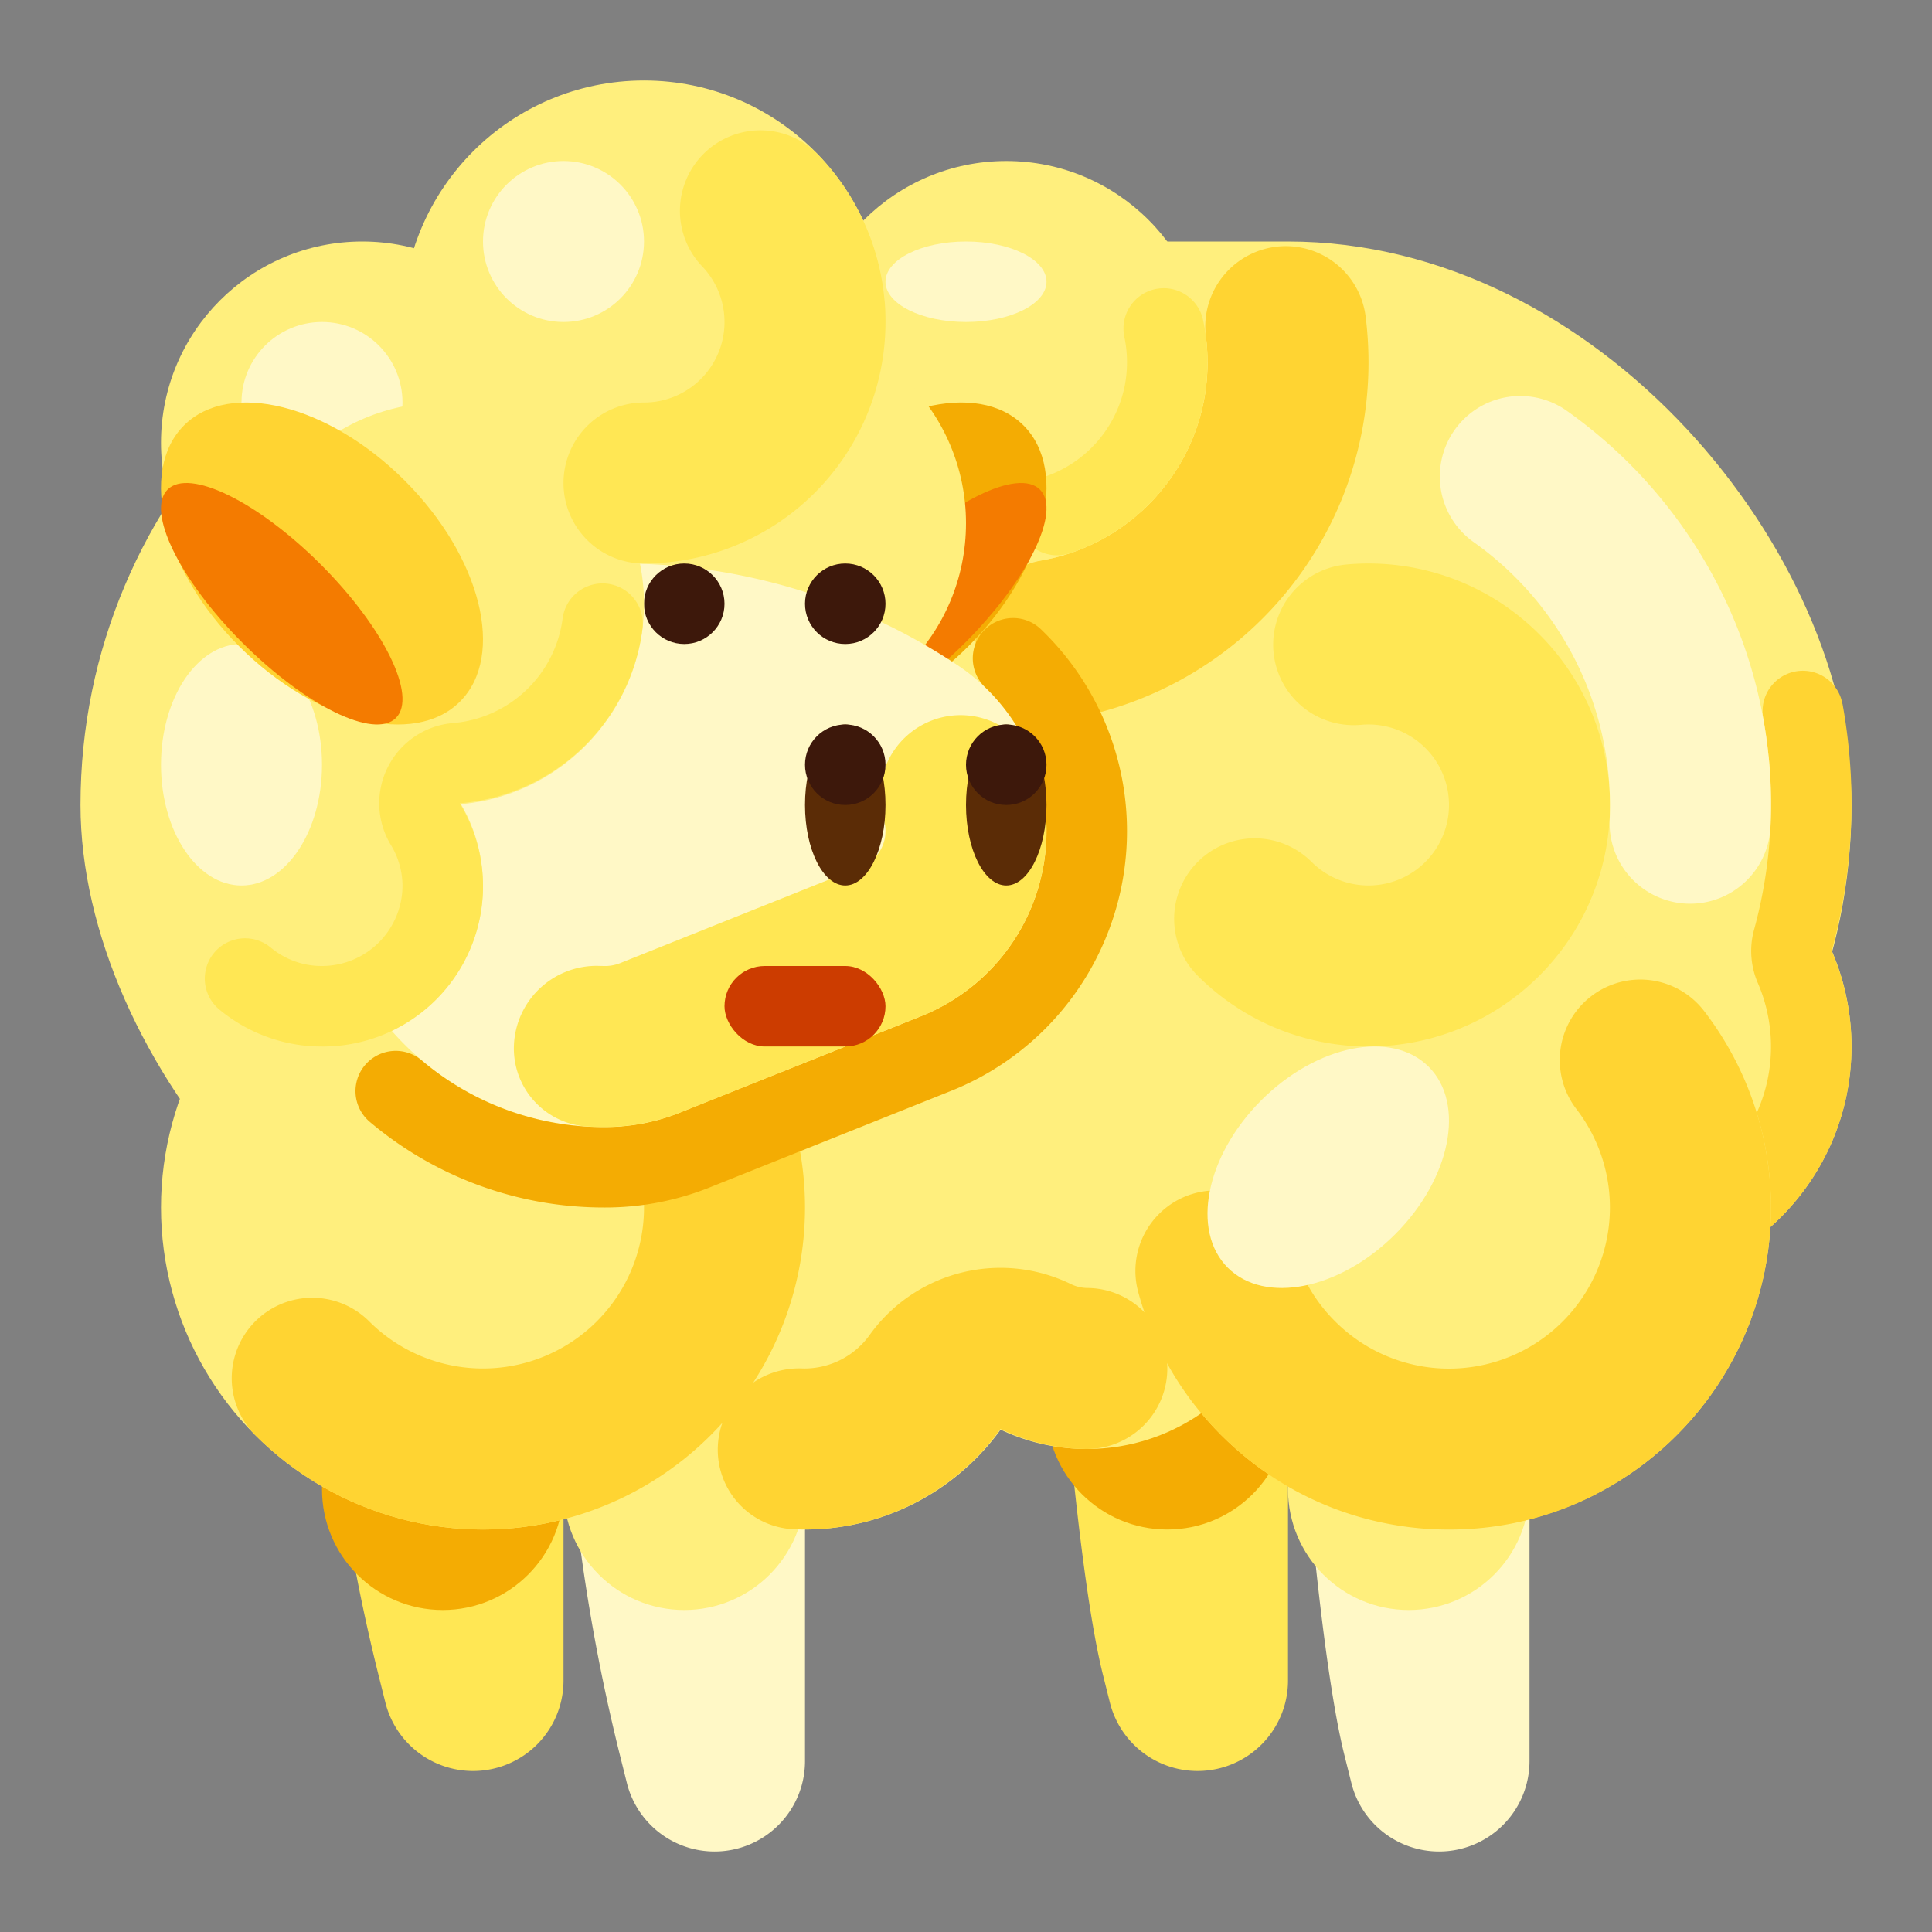 <svg xmlns="http://www.w3.org/2000/svg" viewBox="0 0 512 512"><rect x="0" y="0" width="512" height="512" fill="#808080" stroke="none"/><title>Artboard 110</title><g id="Lamb"><path d="M189.374,490.667h0a23.96,23.96,0,0,0,23.96-23.96V405.333l21.614-7.205a61.988,61.988,0,0,0,42.386-58.807v-0a61.988,61.988,0,0,0-61.988-61.988h-0a66.012,66.012,0,0,0-66.012,66.012v0A503.536,503.536,0,0,0,164.368,465.471l1.762,7.048A23.96,23.96,0,0,0,189.374,490.667Z" style="fill:#fff8c6"/><path d="M125.374,469.333h0a23.96,23.96,0,0,0,23.96-23.96V384l21.614-7.205a61.988,61.988,0,0,0,42.386-58.807v-0A61.988,61.988,0,0,0,151.345,256h-0a66.012,66.012,0,0,0-66.012,66.012v0a503.536,503.536,0,0,0,15.034,122.125l1.762,7.048A23.96,23.96,0,0,0,125.374,469.333Z" style="fill:#ffe754"/><path d="M381.374,490.667h0a23.96,23.96,0,0,0,23.96-23.96V362.667l20.239-6.746a64,64,0,0,0,43.761-60.716V277.333a64,64,0,0,0-64-64h-0a64,64,0,0,0-64,64v23.712c0,33.892,6.725,131.19,14.945,164.07l1.851,7.403A23.96,23.96,0,0,0,381.374,490.667Z" style="fill:#fff8c6"/><path d="M317.374,469.333h0a23.96,23.96,0,0,0,23.96-23.96V341.333l20.239-6.746a64,64,0,0,0,43.761-60.716V256A64,64,0,0,0,341.333,192h-0a64,64,0,0,0-64,64v23.712c0,33.892,6.725,131.19,14.945,164.07l1.851,7.403A23.96,23.96,0,0,0,317.374,469.333Z" style="fill:#ffe754"/><circle cx="309.333" cy="373.333" r="32" style="fill:#f4ac03"/><circle cx="117.333" cy="394.667" r="32" style="fill:#f4ac03"/><circle cx="181.333" cy="394.667" r="32" style="fill:#ffef7d"/><circle cx="373.333" cy="394.667" r="32" style="fill:#ffef7d"/><rect x="21.333" y="64" width="469.333" height="298.667" rx="149.333" ry="149.333" style="fill:#ffef7d"/><path d="M340.767,65.228a21.351,21.351,0,0,0-21.196,23.979c.023.184.046.367.067.552l0.0.003c.012.101.023.2.034.301l.003.027.008.069.004.032.007.066.003.032.01.091.004.036.006.057.005.048.005.046.005.052.004.035q.011.11.021.219l.001.012.007.071.002.019.007.071.001.015c.01.108.02.217.029.325l0.0.005q.022.252.041.505l0.0.001q.032.423.058.847l0.0.001q.01.168.019.337l0.0.004.004.078.001.013.004.077 0.0.004q.006.123.012.245l0.0.011.003.073.001.02.003.073 0.0.011q.005.115.009.231l.001.023.002.064.001.031.002.063.001.03q.004.103.007.206l.001.037.002.055.001.041.002.054.001.044.001.051.002.073.001.06.001.052.001.047.001.051.001.045.001.057.001.04.002.092 0.0.03.001.068 0.0.037.001.062 0.0.038.001.065 0.0.033.001.096 0.0.018.001.082 0.0.033 0.0.066 0.0.037 0.0.067 0.0.031L320,96h0l-0.0.082-0.0.027-0.0.055-0.0.031-0.0.051-0.0.032-0.0.049-0.0.035-0.0.046-0.0.035-0.0.047-0.0.036-.001.051-0.0.029-.001.065-0.0.019-.001.079-0.0.024-.001.057-.001.032-.001.051-.001.032-.001.049-.001.035-.001.049-.001.033-.001.051-.001.031-.001.054-.001.029-.001.057-.001.025-.002.079-.001.031-.001.051-.001.035-.001.046-.001.037-.001.045-.001.037-.001.046-.001.035-.002.049-.001.034-.002.049-.001.033-.002.053-.001.028-.003.08-.001.018-.003.063-.001.027-.002.056-.001.029-.002.052-.001.031-.002.052-.001.031-.002.05-.002.032-.002.052-.001.03-.003.055-.001.026-.004.079-.001.026-.003.055-.002.032-.003.05-.002.032-.003.05-.002.032-.003.05-.002.031-.003.051-.002.03-.003.054-.002.027-.003.055-.002.028-.005.08-.001.014-.004.067-.002.026-.004.055-.002.03-.003.049-.002.034-.003.047-.002.034-.003.048-.002.033-.004.049-.002.032-.004.051-.002.03-.006.079-.001.01-.006.071-.002.025-.004.055-.003.031-.004.049-.003.035-.004.046-.003.033-.004.047-.003.035-.004.047-.003.033-.004.049-.003.032-.014.158-.003.03-.005.05-.003.035-.004.043-.004.039-.004.042-.004.037-.004.042-.004.038-.004.043-.004.037-.004.042-.004.039-.004.041-.008.073-.004.04-.005.043-.004.036-.004.042-.004.039-.004.041-.004.039-.004.041-.004.039-.004.041-.004.039-.004.039-.004.039-.005.042-.003.03-.01.085-.004.038-.005.041-.005.039-.005.042-.004.036-.005.043-.004.036-.005.043-.004.036-.005.042-.005.037-.005.043-.004.031-.006.047-.004.027-.011.088-.005.037-.005.037-.005.042-.005.04-.005.038-.005.041-.005.039-.005.038-.006.043-.005.037-.006.04-.005.039-.005.038-.006.042-.005.038-.006.039-.007.051-.009.066-.005.036-.006.042-.005.035-.006.042-.005.037-.006.041-.005.036-.006.043-.005.034-.007.045-.004.029-.007.048-.005.029-.025.159-.006.041-.006.037-.007.041-.006.039-.006.039-.006.037-.007.042-.006.038-.006.039-.006.038-.006.039-.007.04-.006.039-.006.038-.009.056-.008.049-.008.049-.006.033-.008.044-.006.037-.007.041-.006.037-.007.04-.007.039-.007.038-.007.04-.006.035-.008.043-.006.034-.008.043-.009.05-.009.05-.009.051-.007.038-.007.038-.008.042-.007.037-.007.04-.007.037-.008.043-.006.032-.009.046-.005.029-.009.048-.005.028-.009.048-.004.021-.023.12-.001.006-.011.057-.004.019-.01.052-.005.026-.01.05-.005.026-.01.05-.005.027-.01.05-.005.024-.011.052-.004.021-.011.056,0,0c-.014.066-.027.132-.041.198l-.005.023-.011.05-.006.026-.01.048-.006.029-.01.048-.006.028-.01.048-.006.028-.011.05-.005.022-.012.053-.003.015c-.014.062-.027.124-.041.186l-.004.019-.011.051-.006.026-.011.048-.006.028-.011.047-.007.03-.011.047-.006.025-.012.052-.005.02-.013.055-.003.014c-.015.064-.03.127-.045.191l-.003.014-.013.054-.005.022-.012.048-.007.028-.012.049-.006.024-.012.05-.006.024-.013.053-.004.017-.014.056-.003.013c-.016.067-.033.134-.05.201l-0.0.002-.013.053-.006.025-.013.05-.006.022-.013.052-.006.022-.013.053-.005.019-.014.056-.004.016-.015.058-.002.009c-.017.066-.035.133-.052.2l-.002.006-.015.059-.004.015-.014.053-.006.022-.014.051-.006.023-.014.051-.006.021-.014.053-.005.018-.015.055-.004.013c-.024.088-.048.174-.072.262l-.004.013-.016.056-.005.018-.015.053-.006.021-.015.053-.005.018-.016.056-.004.015-.016.058-.004.013c-.025.087-.05.175-.076.262l-.003.011-.016.054-.006.021-.015.052-.006.02-.016.053-.005.018-.017.056-.004.015-.017.057-.004.014c-.026.088-.053.175-.08.264l-.002.006-.019.061-.003.01-.018.06-.004.012-.019.06-.003.01-.019.061-.004.011-.019.061-.001.003c-.035.111-.071.226-.107.336l-.004.012-.019.058-.004.013-.018.056-.005.016-.019.058-.003.009-.02.062-.002.006c-.037.113-.075.228-.113.341l-0.0.001-.02.061-.004.013-.02.06-.002.007-.022.064-.001.004c-.046.136-.094.274-.141.409l-0.0.001-.023.065-.002.006-.022.063-.003.007-.023.064-.001.003-.023.066-.001.002c-.048.136-.097.272-.146.407l-.001.002-.024.065-.001.004-.024.065-.002.004c-.058.158-.116.313-.175.47l-.002.005-.024.062-.003.007-.024.063-.001.004c-.06.159-.12.313-.182.471l-0.0.001a53.5,53.5,0,0,1-30.838,30.457l-0.0 0q-.305.115-.611.226l-.002.001q-.956.348-1.927.659l-.001 0q-1.25.401-2.525.74l-.003.001q-2.135.569-4.334.962a21.333,21.333,0,1,0,7.522,41.998A95.87,95.87,0,0,0,362.667,96a96.912,96.912,0,0,0-.761-12.113,21.338,21.338,0,0,0-21.138-18.659Z" style="fill:#ffd432"/><circle cx="266.667" cy="96" r="53.333" style="fill:#ffef7d"/><path d="M308.406,76.38a10.676,10.676,0,0,0-10.443,12.893,32.527,32.527,0,0,1,.14,12.762q-.033.173-.06.345-.042.17-.079.342a32.074,32.074,0,0,1-21.223,23.665,10.667,10.667,0,0,0,6.654,20.269A53.488,53.488,0,0,0,314.74,119.124l.002-.005.032-.067.002-.004.034-.071 0-0.0.034-.071.001-.002.034-.072 0-0.0.034-.072.001-.002.034-.071.002-.003.03-.065.005-.01.031-.066.006-.013.026-.055.007-.015.031-.066.003-.007.027-.058.008-.017.029-.063.006-.014.024-.053.009-.019.028-.062.007-.016.023-.05.009-.02.026-.058.01-.022.02-.045.011-.025.025-.056.01-.022.02-.045.012-.027.02-.045.015-.035.018-.041.013-.029.017-.039.019-.043.016-.036.014-.031.015-.034.023-.052.014-.032.014-.032.016-.036.019-.044.015-.035.015-.035.011-.025.028-.064.01-.023.017-.039.008-.019.034-.079.004-.01.018-.043.006-.014.058-.138.005-.011.039-.093 0-0.0.02-.047.004-.009.037-.089.003-.007.018-.045.005-.011.059-.143.001-.003a52.941,52.941,0,0,0,2.787-9.032q.061-.288.107-.576.066-.269.119-.544c.101-.528.194-1.061.279-1.594l.001-.005.012-.077.001-.005.012-.078.001-.004.013-.081 0-.001c.03-.193.058-.385.086-.579l0-.003.011-.079.001-.005.01-.074.002-.014.009-.067.002-.015.009-.067.002-.015.009-.068.002-.014.009-.069.002-.013.01-.073.001-.008c.018-.139.036-.276.053-.415l0-0.0.01-.081.001-.01.009-.071.002-.016.008-.066.002-.017.008-.065.002-.018.007-.063.002-.021.007-.06.003-.022.007-.061.002-.02.007-.063.002-.019.008-.068.001-.012.008-.077.001-.005c.009-.084.018-.166.026-.25l.001-.008.007-.073.002-.02.006-.063.002-.019.006-.063.002-.022.006-.06.002-.023.006-.059.002-.024.006-.06.002-.022.006-.06.002-.022.006-.062.002-.02.006-.064.002-.019.006-.073.001-.008c.007-.084.014-.167.021-.252l0-.003.006-.08.001-.015.005-.067.002-.022.005-.06.002-.025.004-.056.002-.029.004-.054.002-.027.004-.056.002-.028.004-.056.002-.026.004-.057.002-.026.004-.059.002-.022.004-.063.001-.02.005-.079 0-.003.011-.169 0-.002.005-.081.001-.013.004-.07.001-.02.004-.06.002-.029.003-.054.002-.029.003-.053.002-.03.003-.052.002-.033.002-.048.002-.035.003-.05.002-.031.003-.055.001-.026.003-.06.001-.023.003-.066.001-.016q.006-.125.011-.251l.001-.022.002-.061.001-.029.002-.054.001-.03.002-.053.001-.032.002-.049.001-.035.002-.048.001-.036.001-.047.001-.035.001-.049.001-.035.001-.049.001-.033.001-.051.001-.033.001-.055.001-.027.001-.065 0-.019.002-.084 0-.004.002-.079 0-.026.001-.058 0-.028.001-.054.001-.034.001-.05 0-.035.001-.047 0-.037.001-.048 0-.035 0-.047 0-.037 0-.047 0-.036 0-.046 0-.038 0-.047 0-.036 0-.049 0-.034 0-.055 0-.028L320,96h0l-0-.088-0-.03-0-.058-0-.037-0-.052-0-.036-0-.052-0-.039-0-.048-0-.04-0-.047-0-.042-.001-.046-0-.042-.001-.046-.001-.045-.001-.042-.001-.045-.001-.043-.001-.046-.001-.042-.001-.045-.001-.043-.001-.046-.001-.041-.001-.047-.001-.041-.001-.048-.001-.039-.001-.049-.001-.037-.001-.052-.001-.034-.001-.052-.001-.035-.002-.052-.001-.034L319.973,94.287l-.001-.03-.002-.059-.001-.022-.002-.066-.001-.014c-.01-.28-.022-.556-.036-.835l-0-.009-.004-.079-0-.006-.004-.079-0-.007-.004-.079-0-.006-.004-.079-0-.007-.005-.081-0-.003-.005-.083-0-.002-.005-.083-0-.002-.005-.083-0-.003a53.274,53.274,0,0,0-1.073-7.787,10.67,10.67,0,0,0-10.413-8.407Z" style="fill:#ffe754"/><circle cx="170.667" cy="85.333" r="64" style="fill:#ffef7d"/><ellipse cx="234.667" cy="149.333" rx="51.733" ry="31.04" transform="translate(-36.862 209.673) rotate(-45)" style="fill:#f4ac03"/><ellipse cx="245.333" cy="160" rx="42.796" ry="14.677" transform="translate(-41.281 220.34) rotate(-45)" style="fill:#f47b00"/><circle cx="202.667" cy="138.667" r="53.333" style="fill:#ffef7d"/><circle cx="426.667" cy="277.333" r="64" style="fill:#ffef7d"/><path d="M477.784,177.759a10.676,10.676,0,0,0-10.508,12.571,126.253,126.253,0,0,1-2.46,56.176,21.332,21.332,0,0,0,1.018,13.971,42.573,42.573,0,0,1-12.442,50.12,10.667,10.667,0,0,0,13.35,16.64,63.941,63.941,0,0,0,23.202-40.255l0-.001q.09-.596.169-1.195v-0c.018-.133.034-.264.051-.397l.001-.005.012-.097 0-.001c.012-.1.025-.2.036-.3v-0c.02-.167.039-.334.058-.502l0-.001c.007-.067.015-.132.022-.199l0-.002.01-.097.001-.006.01-.096.001-.005c.007-.065.014-.131.02-.196l0-.003.01-.096.001-.007.009-.094.001-.008c.006-.065.013-.129.019-.194l0-.005.009-.096.001-.007.009-.095.001-.007.018-.197 0-.002.009-.098 0-.005.008-.096.001-.009.008-.096 0-.001.008-.096.001-.006.008-.093.001-.012.007-.092.001-.01.007-.094 0-.005.007-.093 0-.006.007-.093.001-.011.007-.093.001-.01.007-.095 0-.003.007-.096 0-.006.007-.095.001-.009.006-.094.001-.01.006-.096v-0l.006-.098 0-.004.006-.095.001-.01.006-.094.001-.01.006-.096 0-.002.006-.1 0-.002.005-.097 0-.008.005-.094.001-.012.005-.094 0-.007.005-.093 0-.006.005-.092.001-.015.004-.09.001-.015.004-.092 0-.008.004-.094 0-.004.004-.096 0-.009.004-.093.001-.013.004-.093 0-.007.004-.093 0-.006.004-.094 0-.011.003-.092 0-.014.003-.093 0-.008.003-.094 0-.005.003-.094 0-.012.003-.092 0-.013.003-.092 0-.012.002-.089 0-.008.002-.09 0-.017.002-.088 0-.017.002-.09 0-.013.002-.088 0-.009.002-.092 0-.015.002-.089 0-.017.001-.091 0-.01.001-.093 0-.005.001-.095 0-.012.001-.092 0-.015.001-.091 0-.011.001-.095v-.002l.001-.093,0-.016 0-.089,0-.017 0-.09v-.014l0-.094h0a63.714,63.714,0,0,0-5.245-25.306h0a149.109,149.109,0,0,0,5.245-38.694l0-.114,0-.037-0-.078-0-.044-0-.072-0-.043-0-.072-0-.047-0-.07-0-.043-0-.074-0-.043-0-.088-0-.024-.001-.115-0-.02-.001-.096-0-.037-.001-.079-0-.041-.001-.075-0-.042-.001-.072-0-.045-.001-.073-0-.041-.001-.079-0-.037-.001-.083-0-.033-.001-.113-0-.022-.001-.095-0-.031-.001-.082-.001-.042-.001-.073-.001-.043-.001-.07-.001-.048-.001-.07-.001-.041-.001-.077-.001-.04-.001-.081-.001-.033-.002-.113-.001-.031-.002-.084-.001-.04-.002-.075-.001-.042-.002-.073-.001-.043-.002-.07-.001-.045-.002-.074-.001-.04-.002-.074-.001-.042-.002-.08-.001-.034-.003-.112-.001-.043-.002-.07-.001-.048-.002-.068-.001-.045-.002-.069-.001-.047-.002-.066-.001-.05-.002-.065-.001-.049-.002-.067-.001-.047-.002-.082-.001-.031-.004-.111-.001-.044-.002-.071-.001-.045-.002-.071-.001-.042-.002-.074-.002-.045-.002-.066-.002-.051-.002-.063-.002-.052-.002-.066-.002-.046-.003-.08-.001-.034-.004-.11-.002-.047-.003-.068-.002-.045-.003-.068-.002-.053-.002-.059-.002-.056-.002-.057-.002-.057-.002-.059-.002-.052-.003-.06-.002-.056-.003-.059-.002-.052-.005-.108-.002-.049-.003-.065-.002-.05-.003-.061-.003-.056-.003-.057-.003-.058-.002-.052-.003-.062-.002-.05-.003-.064-.002-.043-.003-.069-.002-.036-.009-.178,0-.001-.004-.076-.002-.036-.004-.068-.002-.044-.003-.066-.002-.046-.003-.065-.002-.046-.004-.067-.002-.044-.004-.065-.003-.047-.004-.067-.002-.033-.014-.251-.002-.043-.004-.064-.003-.048-.004-.062-.003-.052-.004-.061-.003-.049-.004-.064-.003-.049-.004-.063-.003-.049-.004-.063-.003-.045-.01-.159-.001-.012-.005-.075-.002-.037-.004-.067-.003-.046-.004-.067-.003-.043-.004-.068-.003-.042-.005-.07-.003-.043-.004-.066-.003-.048-.005-.066-.001-.012c-.006-.092-.013-.184-.019-.276l-.003-.037-.005-.07-.003-.039-.005-.072-.003-.039-.005-.072-.003-.037-.005-.073-.003-.037-.006-.076-.001-.02c-.01-.133-.02-.265-.03-.397l-.001-.009-.007-.092-.001-.017-.007-.089-.002-.021-.006-.082-.002-.029-.007-.083-.002-.019-.007-.09-.001-.008q-.021-.256-.042-.512l-.001-.01-.008-.089-.002-.024-.007-.087-.001-.016-.008-.093-.001-.011q-.026-.306-.054-.611l-.001-.016-.008-.091-.001-.015-.009-.093-.001-.011q-.038-.416-.078-.83l-0-.001q-.6-6.17-1.693-12.186a10.67,10.67,0,0,0-10.483-8.766Z" style="fill:#ffd432"/><circle cx="288" cy="330.667" r="53.333" style="fill:#ffef7d"/><circle cx="213.333" cy="341.333" r="64" style="fill:#ffef7d"/><circle cx="384" cy="320" r="85.333" style="fill:#ffef7d"/><path d="M323.66,380.34l.07.07.014.014.068.068.013.012.062.062.012.012.068.068.014.014.14.138.017.017.067.066.013.013.06.059.015.014.067.066.016.015.14.137.016.016.067.066.014.014.061.059.012.011.068.066.016.016.139.134.019.018.067.064.014.013.06.058.015.014.069.066.014.013.143.136.015.014.069.066.011.011.064.06.013.012.067.063.019.018.07.065.001.001.069.065.017.016.068.064.015.014.059.056.016.015.068.064.016.015.143.133.016.015.068.063.017.016.06.055.012.012.069.063.018.016.071.065.001.001.071.064.016.015.07.064.011.01.066.06.01.009.072.065.013.012c.051.046.098.088.148.134l.011.01.073.065.012.01.068.061.008.007.071.064.017.015.143.128.017.015.069.062.015.013.062.055.014.013.07.062.016.014.073.064 0.0 0.0.074.065.014.012.072.063.012.011.069.061.007.006.073.064.016.014.145.126.019.016.07.061.012.01.067.058.01.009.072.062.015.013.148.128.014.012.072.061.015.013.061.052.018.015.066.056.023.02.069.058.009.007.064.054.02.017.07.059.015.012.064.054.014.011.072.061.015.012.15.126.014.012.073.061.014.012.066.055.011.009.073.061.015.013.075.062.001.001.073.06.018.014.071.059.015.012.065.053.013.011.073.06.015.012.076.062.002.002.074.06.014.011.073.06.014.011.07.057.007.006.074.06.017.014.075.06.002.002.073.058.017.013.072.058.016.013.062.049.017.014.07.056.019.015.073.058.006.004.07.056.017.013.071.057.018.015.062.049.015.012.071.056.021.016.073.057.005.004.067.052.023.018.069.054.018.014.062.048.016.013.072.056.017.014.075.058.005.004.071.055.016.013.072.056.018.014.065.05.013.01.071.055.022.017.072.055.006.005.068.052.021.016.07.054.018.014.061.047.018.013.071.054.021.016.072.054.012.009.063.048.021.016.069.052.024.018.06.045.015.012.072.054.021.015.074.055.007.005.067.05.022.016.07.052.02.015.063.047.015.011.073.054.019.014.074.054.011.008.064.047.023.016.068.05.024.018.058.042.019.014.069.05.026.019.07.051.013.01.063.046.022.016.071.051.021.015.059.042.021.015.069.05.025.018.072.052.012.008.064.046.022.016.069.05.024.017.061.043.015.011.072.051.022.016.074.052.012.009.063.045.024.017.071.05.02.014.064.045.016.011.074.052.02.014.076.053.008.006.07.049.018.013.073.051.02.014.067.047.011.008.074.051.022.015.075.052.006.004.073.05.017.011.076.052.016.011.07.048.011.008.077.053.016.011.078.053.008.005.074.05.013.009.076.052.017.012.071.048.009.006.078.052.016.011.079.053.005.003.076.051.014.01.079.052.012.008.079.052.003.002.081.054.014.009.08.053.007.005.076.05.012.008.078.051.016.011.076.05.004.003.079.051.018.012.079.052.003.002.077.05.015.01.078.051.013.009.074.048.009.006.078.05.018.011.079.051.009.006.072.046.016.01.076.048.02.013.071.045.008.005.077.049.022.014.077.049.009.006.07.044.021.013.073.046.021.013.07.044.01.006.079.05.017.01.08.05.009.006.073.045.016.01.077.048.017.011.074.046.007.004.078.048.021.013.078.048.008.005.073.045.017.01.076.047.019.012.07.043.012.007.077.047.02.012.077.047.013.008.068.042.019.012.074.045.024.014.065.04.015.009.076.046.021.012.078.047.013.008.069.041.019.011.077.046.018.011.073.043.009.005.079.047.018.011.079.047.011.007.072.042.016.009.078.046.018.011.075.044.006.004.079.046.021.012.079.046.01.006.072.042.018.01.077.045.019.011.068.04.018.01.074.043.021.012.078.045.013.008.07.04.019.011.076.044.021.012.074.042.007.004.077.044.024.014.076.043.017.009.062.035.027.015.073.041.023.013.068.038.014.008.076.043.022.012.077.043.016.009.067.037.019.011.076.042.022.012.069.038.016.009.072.04.029.016.074.041.018.01.062.034.026.014.072.04.026.014.059.032.034.019.063.034.025.014.076.041.018.01.065.035.022.012.073.04.027.015.067.036.015.008.075.04.024.013.079.042.013.007.068.036.023.012.075.04.024.013.071.038.012.006.078.041.022.011.078.041.018.009.066.034.021.011.076.04.024.012.071.037.014.007.076.039.023.012.078.041.015.008.068.035.021.011.076.039.024.012.064.033.031.016.063.032.027.014.076.039.019.01.064.032.024.012.073.037.029.015.063.032.028.014.064.032.031.016.073.037.022.011.059.029.028.014.072.036.029.014.061.03.032.016.063.031.028.014.075.037.02.01.063.031.023.011.074.036.028.014.064.031.029.014.064.031.03.015.074.036.021.01.065.032.02.01.078.038.022.011.07.034.024.012.069.033.024.012.077.037.021.01.063.03.024.011.073.035.03.014.065.031.026.012.067.032.028.013.077.036.019.009.064.03.025.012.076.036.024.011.074.035.016.007.075.035.021.01.08.037.018.008.071.033.016.007.08.037.022.01.076.035.014.007.072.033.027.013.078.036.017.008.067.03.023.01.076.035.026.012.066.03.032.014.062.028.028.013.077.035.019.008.068.03.02.009.077.034.027.012.072.032.017.008.073.032.024.011.079.035.02.009.065.029.024.01.079.035.019.008.084.037.005.002.08.035.022.009.081.035.016.007.07.03.02.009.077.033.027.012.067.029.03.013.062.027.03.013.076.033.021.009.066.028.022.009.078.033.024.01.074.031.02.009.073.031.021.009.082.034.017.007.071.03.019.008.078.033.027.011.071.03.023.009.069.028.026.011.079.033.02.008.065.027.025.01.077.032.025.01.074.03.021.009.07.029.024.01.079.032.024.01.063.026.024.01.076.031.028.011.074.03.018.007.07.028.026.011.079.032.02.008.068.027.022.009.079.031.025.01.071.028.028.011.065.026.027.011.079.031.021.008.069.027.019.007.078.031.028.011.071.028.025.01.065.025.029.011.077.03.024.009.059.023.03.011.075.029.028.011.07.027.028.011.067.025.025.009.079.03.023.009.066.025.021.008.079.03.026.01.077.029.021.008.065.024.032.012.076.028.024.009.064.023.024.009.078.029.027.01.068.025.034.012.062.023.027.01.079.029.024.009.064.023.023.008.075.027.032.012.072.026.023.008.067.024.028.01.08.028.02.007.066.023.025.009.078.028.026.009.074.026.025.009.068.024.024.008.08.028.025.009.063.022.024.008.076.027.03.011.071.025.029.01.061.021.033.011.075.026.029.01.057.02.029.01.072.025.037.012.054.018.051.017.051.017.035.012.074.025.032.011.052.017.04.013.065.022.037.012.057.019.047.015.052.017.036.012.072.024.036.012.049.016.044.015.062.02.036.012.054.018.052.017.05.016.036.012.072.023.036.011.048.016.045.014.06.019.04.013.052.016.056.018.044.014.043.014.068.022.037.012.048.015.043.013.065.02.035.011.06.019.046.014.053.017.034.011.075.023.031.009.058.018.028.009.072.022.038.012.064.02.038.011.056.017.035.011.074.022.031.009.054.016.042.013.065.019.033.01.068.02.036.011.06.018.03.009.077.023.032.009.058.017.027.008.077.023.031.009.075.022.029.009.056.016.038.011.074.021.029.008.059.017.029.008.075.022.033.009.062.018.045.013.054.015.033.009.075.021.033.009.059.016.026.007.075.021.036.01.064.018.042.012.052.014.039.011.07.019.04.011.04.011.066.018.045.012.041.011.052.014.055.015.049.013.037.01.073.02.036.01.051.014.047.013.058.016.04.011.056.015.053.014.046.012.042.011.07.018.036.009.049.013.051.013.056.014.039.01.056.014.053.014.048.013.038.01.073.019.035.009.049.013.057.015.047.012.045.011.047.012.061.015.044.011.041.01.072.018.036.009.049.012.056.014.051.013.04.01.054.013.054.013.049.012.038.009.073.018.037.009.049.012.048.012.059.014.039.009.055.013.056.013.042.01.044.011.069.016.041.01.044.011.06.014.047.011.044.01.039.009.076.018.036.008.044.01.069.016.042.01.042.01.061.014.049.011.042.01.061.014.046.01.05.011.039.009.073.017.035.008.051.012.054.012.054.012.037.008.063.014.046.01.053.012.033.007.075.017.035.008.057.012.036.008.067.015.036.008.067.014.043.009.046.01.044.009.07.015.039.008.046.01.059.012.051.011.039.008.063.013.047.01.051.011.035.007.075.015.034.007.056.011.046.009.056.011.041.008.065.013.042.009.051.01.037.008.074.015.037.007.048.01.056.011.053.011.037.007.068.013.042.008.051.01.037.007.073.014.039.008.048.009.053.01.056.011.038.007.067.013.041.008.051.01.038.007.074.014.034.006.055.01.049.009.056.01.039.007.057.01.056.01.045.008.041.007.072.013.038.007.048.009.061.011.047.008.043.008.058.01.054.01.043.008.043.008.07.012.043.008.04.007.07.012.044.008.041.007.066.011.043.007.05.009.038.006.073.012.039.007.05.008.054.009.052.009.042.007.059.01.053.009.042.007.044.007.071.012.04.006.046.007.064.01.046.007.043.007.049.008.065.01.041.006.043.007.07.011.045.007.037.006.082.013.027.004.053.008.033.005.079.012.034.005.064.01.053.008.045.007.037.005.075.011.039.006.045.007.05.007.062.009.043.006.043.006.069.01.044.006.045.006.059.008.049.007.043.006.057.008.056.008.042.006.044.006.07.01.041.006.046.006.064.009.045.006.044.006.043.006.073.01.038.005.044.006.071.009.044.006.042.006.068.009.04.005.048.006.048.006.064.008.042.005.058.007.055.007.046.006.037.005.077.01.037.004.046.006.046.006.068.008.041.005.05.006.064.008.044.005.039.005.076.009.033.004.049.006.041.005.076.009.03.003.088.01.029.003.05.006.03.003.086.01.03.003.049.005.04.004.075.008.037.004.058.006.057.006.044.005.04.004.077.008.033.003.05.005.039.004.076.008.035.004.063.006.053.005.045.005.037.004.079.008.034.003.046.005.053.005.061.006.043.004.042.004.071.007.045.004.04.004.068.006.044.004.044.004.065.006.048.004.044.004.056.005.058.005.043.004.044.004.068.006.041.004.047.004.038.003.077.007.037.003.061.005.053.004.046.004.038.003.077.006.032.003.051.004.04.003.075.006.032.003.081.006.036.003.051.004.023.002.095.007.026.002.05.004.046.003.067.005.041.003.049.004.064.005.044.003.043.003.067.005.043.003.044.003.052.004.064.004.035.002.074.005.042.003.049.003.03.002.086.006.031.002.049.003.039.002.077.005.036.002.059.004.057.003.045.003.041.002.076.004.033.002.05.003.043.002.07.004.04.002.054.003.062.003.041.002.043.002.073.004.037.002.046.002.056.003.057.003.044.002.054.003.057.003.044.002.046.002.064.003.043.002.046.002.047.002.071.003.031.001.08.003.039.002.048.002.033.001.085.003.029.001.053.002.02.001.097.004.028.001.079.003.04.001.048.002.034.001.087.003.024.001.055.002.016 0.0.1.003.028.001.084.003.035.001.051.001.027.001.091.003.028.001.051.001.03.001.085.002.035.001.066.002.049.001.047.001.037.001.076.002.038.001.048.001.037.001.081.002.027.001.088.002.031.001.05.001.031.001.085.001.03 0.0.052.001.031 0.0.084.001.033 0.0.069.001.047.001.048.001.035 0.0.08.001.033 0.0.051 0.0.041 0.0.072.001.035 0.0.073.001.044 0.0.046 0.0.036 0.0.081 0.0.033 0.0.049 0.0.044 0.0.071 0h.035l.073 0.0.041,0,.05,0c.013,0,.023,0,.035,0l.078-0c.011,0,.024,0,.035-0l.05-0.0.063-0.0.051-0.0.036-0.0.074-0.0.042-0.0.047-0.0.034-0.0.081-.001.035-0.0.048-0.0.043-0.0.074-.001.034-0.0.069-.001.048-.001.046-.001.039-0.0.075-.001.034-.001.052-.001.017-0.0.097-.002.032-.001.079-.001.037-.001.051-.001.026-0.0.095-.002.023-0.0.053-.001.046-.001.069-.001.031-.001.083-.002.034-.001.051-.001.029-.001.09-.002.025-.001.054-.001.026-.001.091-.003.026-.001.09-.003.03-.001.052-.002.024-.001.093-.003.027-.001.053-.002.02-.001.097-.003.031-.001.07-.002.047-.002.047-.002.036-.001.084-.003.025-.001.171-.007.028-.001.088-.004.031-.001.052-.002.024-.001.093-.004.028-.001.051-.002.055-.002.06-.003.037-.002.07-.003.044-.002.049-.002.032-.002.082-.004.032-.002.05-.003.046-.002.07-.004.032-.002.081-.004.036-.002.048-.003.032-.002.088-.005.025-.001.054-.003.01-.001.108-.006.028-.002.078-.005.04-.002.05-.003.032-.002.086-.005.025-.002.172-.011.025-.002.093-.006.027-.002.053-.004.02-.001.099-.007.022-.002.054-.004.034-.002.083-.006.031-.002.081-.006.035-.002.053-.004.022-.002.097-.007.021-.001.178-.013.013-.001.11-.009.013-.001.06-.005.001-0.0.117-.009.017-.001.175-.014.024-.002.089-.007.03-.003.053-.004.027-.002.091-.008.022-.002.172-.015.03-.003.083-.007.033-.003.051-.005.027-.002.091-.008.025-.002.17-.016.028-.003.086-.008.032-.003.053-.005.021-.002.096-.009.023-.002.172-.017.024-.002.091-.009.029-.003.053-.005.022-.002.098-.01.02-.002.175-.018.02-.002.094-.01.027-.003.055-.006.016-.002.104-.011.017-.002.178-.02.015-.002.112-.013.008-.001.186-.021.006-.001.181-.021.019-.002.098-.012.023-.003.058-.007.002-0.0.119-.014.012-.001.181-.022.013-.002.106-.013.017-.002.058-.007.007-.001.112-.014.016-.002.178-.023.017-.002.102-.013.019-.003.058-.008.004-.001.118-.016.011-.001.178-.024.02-.003.095-.013.026-.004.053-.007.021-.003.099-.014.02-.003.173-.024.023-.003.094-.013.023-.003.058-.008.002-0.0.114-.017.019-.003.176-.026.016-.002.106-.016.016-.002.18-.027.01-.002.185-.028.003-0.0.115-.018.013-.002.179-.028.014-.002.178-.029.017-.003.099-.016.024-.004.056-.009.008-.001.111-.018.016-.003.175-.029.023-.004.092-.016.025-.004.056-.01.006-.001.109-.019.022-.004.175-.03.013-.002.109-.019.014-.002.059-.01.002-0.0.115-.02.018-.003.176-.032.014-.002.098-.018.027-.005.054-.01.014-.002.106-.019.016-.003.175-.032.022-.004.093-.017.027-.005.053-.01.016-.003.1-.019.024-.005.105-.02.011-.002.055-.011.023-.004.091-.018.027-.005.054-.011.012-.002.102-.02.025-.005.17-.034.022-.004.092-.018.028-.006.051-.01.02-.004.097-.02.024-.005.171-.035.02-.004.089-.018.031-.006.052-.011.018-.004.098-.02.022-.004.174-.037.013-.003.104-.022.018-.004.176-.038.014-.003.174-.038.023-.005.091-.02.026-.006.055-.012.007-.002.11-.024.018-.004.176-.039.012-.003.107-.024.014-.003.178-.04.012-.003.182-.042.003-.001.115-.027.012-.003c.125-.029.246-.057.371-.087l.005-.001.115-.027.009-.002.184-.044.003-.001.182-.044.014-.003.102-.025.019-.005.175-.043.013-.003.178-.044.012-.003.105-.026.017-.004.18-.045.004-.001c.101-.026.199-.05.3-.076l.015-.004.179-.046.006-.002.182-.047.006-.002.112-.03.012-.003.182-.048.003-.001.183-.049.008-.002.109-.029.014-.004.179-.048.007-.002c.104-.028.2-.055.304-.083l.005-.001.181-.05.008-.002.18-.05.007-.002.11-.031.013-.004.179-.051.006-.002c.062-.018.118-.034.18-.052l.009-.002.107-.031.016-.005.176-.051.01-.003.177-.052.011-.003.105-.031.016-.005.177-.053.008-.002c.098-.029.201-.06.299-.09l.01-.003.18-.055.003-.001c.1-.031.199-.061.299-.092l.011-.003.18-.056.003-.001c.103-.032.202-.063.305-.096l.003-.001c.164-.052.324-.103.488-.156l.005-.002c.164-.053.325-.105.489-.159l.001-0.0.182-.06.003-.001c.1-.033.2-.067.3-.1l.008-.003q.241-.081.482-.164l.007-.002.178-.061.006-.002.179-.062.004-.001.108-.038.017-.006.171-.06.013-.005.175-.062.002-.001.11-.039.017-.006.172-.062.009-.003q.145-.052.289-.104l.016-.006.175-.064.005-.002.179-.066.002-.001.112-.041.012-.004.175-.065.008-.003.176-.066.006-.002.107-.04.016-.006.173-.066.007-.003c.098-.037.197-.075.296-.113l.005-.002.179-.069 0-0c.098-.038.197-.077.295-.115l.011-.004.176-.069.003-.001c.098-.039.198-.078.296-.117l.007-.003.176-.07.005-.002q.147-.059.294-.118l.007-.003.178-.072.001-0c.1-.041.198-.081.298-.122l.003-.001c.158-.065.318-.132.475-.198l.006-.003c.32-.134.635-.269.953-.407l.003-.001q2.138-.929,4.236-1.981.246-.124.487-.253.233-.113.466-.233a84.986,84.986,0,0,0,16.712-11.361l.003-.003c.086-.074.168-.146.253-.221l.001-.001.051-.045h0l.093-.082.014-.012.141-.124.013-.012.046-.041.001-.001.092-.082.015-.013.138-.123.016-.015.134-.12.023-.021.066-.06.025-.022.037-.033.029-.026.051-.046.036-.033.037-.034.028-.025.06-.055.029-.026.037-.034.028-.026.055-.05.035-.032.031-.029.038-.035.047-.043.037-.034.031-.028.044-.04.042-.038.035-.032.033-.03.042-.039.042-.039.038-.035.029-.027.057-.053.027-.025.04-.038.026-.024.058-.054.027-.025.042-.039.025-.024.059-.055.025-.023.045-.042.022-.021.059-.055.026-.025.046-.044.02-.018.061-.057.024-.022.056-.053.009-.008.064-.061.021-.02.057-.054.013-.013.059-.057.022-.021.06-.057.015-.014.054-.052.021-.021.063-.06.014-.014.053-.051.02-.02.064-.062.012-.012.055-.053.018-.018.064-.063.012-.012.058-.056.014-.014.065-.063.016-.016.053-.052.017-.017.063-.062.018-.018.052-.052.016-.016.064-.064.015-.015.057-.057.011-.011.065-.064.016-.016.059-.058.009-.009.065-.064.016-.016.066-.066h0l.085-.086.007-.007.081-.081.011-.011.08-.08.011-.011.079-.08.013-.013.078-.079.011-.011.08-.082.006-.006.079-.081.007-.007.079-.081.012-.012.078-.08.011-.012.077-.079.013-.013.077-.08.011-.011.079-.081.008-.009.081-.084.001-.001.081-.084.01-.011.077-.08.013-.014.074-.078.015-.016.076-.079.01-.01.079-.083.008-.008c.054-.057.109-.116.164-.173l.007-.008.079-.084.009-.009.077-.082.011-.012.076-.082.011-.012.076-.082.01-.011.078-.084.004-.004.083-.089.001-.001.081-.088.006-.007.076-.083.012-.013.075-.081.011-.012.076-.082.009-.01.077-.085.007-.007.076-.083.007-.008.076-.084.008-.009.076-.084.01-.011.075-.083.01-.011.075-.083.011-.012.076-.085.005-.006.08-.089.003-.004.078-.087.004-.005.075-.084.012-.013.072-.081.012-.014.072-.082.012-.014.073-.083.008-.009.076-.086.006-.006.075-.086.004-.005.075-.086.009-.011.072-.083.012-.014.071-.082.013-.015.071-.082.011-.013.074-.085.005-.006c.051-.059.105-.122.156-.182l.005-.005.074-.087.01-.011.071-.084.012-.014.07-.082.013-.016.069-.082.011-.013.072-.085.006-.007.073-.086.005-.006.073-.087.009-.011.07-.084.012-.014.07-.084.01-.012.071-.085.009-.01.073-.088.006-.007.072-.086.006-.007.072-.087.009-.011.068-.083.014-.016.068-.082.012-.014.068-.083.012-.015.07-.086.005-.006c.049-.06.102-.125.151-.186l.004-.005.071-.088.01-.012.069-.086.009-.011.07-.087.008-.01.071-.088.006-.008.073-.092.002-.002.075-.094.002-.002.073-.092.006-.007.071-.089.008-.011.068-.086.011-.014.068-.086.008-.01.071-.09.004-.005c.048-.061.098-.125.146-.186l.007-.009.07-.09.006-.008.07-.089.008-.01.07-.09.006-.007.07-.091.007-.009c.049-.063.096-.125.145-.188l.002-.003.071-.093.005-.007.068-.089.01-.013.066-.086.01-.013.067-.088.008-.01.069-.091.004-.006.067-.089.006-.008.067-.089.009-.012.065-.086.011-.015.064-.086.01-.014.065-.087.01-.013.067-.09.003-.004c.049-.066.094-.127.143-.193l.003-.004.068-.093.007-.009.066-.091.008-.011.065-.089.008-.012.066-.091.005-.008.068-.094.002-.003q.07-.097.14-.193l.005-.008.066-.092.007-.01.064-.088.011-.015.064-.09.005-.007.068-.095.003-.004c.046-.065.091-.128.137-.193l.005-.007.066-.094.005-.007.064-.091.009-.013.064-.091.005-.007.066-.094.005-.008c.046-.065.091-.13.137-.196l.001-.001.066-.094.007-.01.063-.092.007-.01.064-.093.006-.008.065-.095.003-.005c.045-.065.09-.132.135-.197l.002-.003.066-.096.005-.007.065-.095.005-.007.064-.095.005-.008.064-.095.005-.007.065-.096.002-.003q.101-.149.2-.299l.005-.007.065-.098.002-.002.067-.101.001-.001c.09-.136.179-.271.268-.407l.001-.002.065-.1.002-.004.064-.098.004-.007.064-.099 0-.001c.089-.137.176-.272.264-.41l.001-.002.065-.102.001-.001c.131-.206.261-.411.39-.618l.001-.001.064-.103 0,0c.108-.173.213-.344.32-.517l.002-.003c.127-.208.253-.414.378-.623l.001-.001c.167-.278.332-.556.496-.836l.001-.001c.246-.42.486-.837.724-1.26l.003-.005c.119-.211.236-.42.353-.633l0-0a85.422,85.422,0,0,0-7.18-93.347,21.333,21.333,0,1,0-33.747,26.107,42.749,42.749,0,0,1-14.185,63.934q-.129.067-.258.136-.131.063-.261.128a42.608,42.608,0,0,1-49.286-8h0a42.008,42.008,0,0,1-11.007-18.94,21.333,21.333,0,0,0-41.184,11.149,84.84,84.84,0,0,0,6.992,17.685l.003.006c.08.151.161.301.242.451l.001.002q.061.112.122.225l.002.003.039.072.002.003.081.148.003.006.039.071 0.0.001.083.15 0.0.001.038.07.005.009c.04.073.082.147.122.22l.002.003.041.073 0.0 0.0.082.146.005.008.038.067.003.006.041.073.001.002.039.07.005.009.037.065.004.008.082.144.005.009.037.064.005.009.083.145.002.003.038.065.008.014.039.067.001.001.042.073.003.005.038.066.006.01.037.063.005.009.083.143.006.01.037.064.004.008.084.144.005.008.038.064.005.008.085.145.002.004.04.067.005.008.085.144.003.005.037.062.009.016.039.066.001.001.086.144.006.009.038.063.005.009.085.142.006.009.039.064.004.007.087.142.005.009.038.062.006.011.085.139.008.013.036.058.007.012.04.066.002.004.044.071.004.007.037.06.012.019.034.055.007.011.043.07.003.005.04.063.009.015.036.058.007.011.088.14.007.011.037.059.008.013.039.063.004.007.042.067.01.016.035.055.009.014.041.064.003.004.044.069.009.013.036.057.008.013.038.06.006.01.044.069.004.006.038.059.012.018.036.056.007.012.045.069.001.002.043.066.008.013.037.057.009.014.088.136.008.013.037.057.009.015.041.062.003.005.045.069.006.01.038.058.01.015.04.061.003.005.046.069.006.009.039.059.009.014.036.055.009.014.044.067.007.01.036.055.015.023.033.049.01.015.089.134.012.018.032.048.014.022.04.059.004.006.044.066.012.018.034.05.012.018.037.054.009.013.045.066.008.012.037.054.013.019.036.052.01.014.044.065.011.016.034.05.014.02.035.05.011.017.046.066.002.003.041.059.017.024.03.044.015.022.043.063.001.001.044.064.015.022.031.045.015.022.043.062.001.001.045.065.015.022.031.045.017.024.031.044.014.02.043.062.016.023.029.041.02.028.029.041.014.02.044.063.013.019.033.046.017.024.029.042.017.024.034.048.026.037.028.039.022.03.026.036.017.024.035.048.018.025.038.053.017.023.029.04.019.026.032.045.014.02.044.061.017.024.029.04.019.026.029.039.019.026.042.058.018.024.029.039.02.027.03.041.017.024.044.06.013.018.034.047.016.021.033.045.016.022.04.054.014.019.037.05.021.028.028.038.019.026.03.041.017.022.044.059.018.024.03.04.02.027.031.041.016.021.044.059.019.026.029.038.021.028.025.034.022.029.044.058.014.019.034.046.018.024.029.039.019.025.036.048.025.033.033.043.02.026.026.034.023.03.029.038.028.036.035.045.022.029.025.033.022.028.03.04.018.023.046.059.018.024.028.037.022.029.029.038.018.024.047.06.013.017.035.045.019.025.029.037.022.028.046.059.01.013.038.048.02.025.03.039.019.025.044.056.006.008.045.057.02.025.03.038.021.027.035.044.013.016.046.059.021.026.03.037.02.025.035.044.014.017.048.06.018.023.03.038.023.028.03.038.018.022.048.06.015.019.036.045.018.023.033.041.017.021.049.061.005.006.046.057.015.018.038.047.014.017.043.053.009.011.05.061.014.017.038.046.015.019.042.051.01.012.049.06.018.022.032.039.02.024.034.041.018.022.048.059.016.019.035.042.019.023.037.045.014.017.051.062.008.01.042.051.017.021.037.044.016.019.103.123.014.016.041.049.013.016.046.055.007.008.051.061.014.016.041.048.014.017.043.051.01.011.05.06.018.021.036.042.018.021.035.041.018.021.05.058.014.016.039.046.017.02.039.046.013.015.053.062.004.004.05.058.014.016.037.043.02.023.046.053.006.006.052.06.018.02.036.041.018.021.037.043.017.019.052.059.013.015.038.044.021.024.035.04.017.02.051.058.017.02.036.042.019.022.036.041.018.021.053.06.004.005.047.054.02.022.036.041.017.02.051.058.003.003.051.058.018.02.036.041.02.022.047.053.005.005.053.06.017.02.037.041.019.022.039.044.015.016.053.059.013.015.042.046.017.019.043.048.011.012.054.06.015.016.04.045.018.02.037.041.018.02.053.058.01.011.044.048.021.023.037.041.017.018.046.05.01.011.053.058.019.02.035.039.022.024.038.041.016.018.053.057.017.018.04.043.017.018.04.044.017.018.053.057.017.018.037.04.022.024.036.038.02.021.052.056.016.017.04.043.019.02.04.042.017.018.05.054.011.011.048.051.02.021.04.042.016.017.05.052.007.007.057.06.013.013.044.046.018.019.044.046.012.013.055.058.016.017.042.044.018.019.04.041.018.019.055.057.012.012.045.047.019.02.038.04.019.02.05.052.019.019.043.044.02.02.038.039.02.021.048.049.009.009.056.058.017.018.041.042.018.018.044.045.015.015.056.057.016.017.04.041.022.022.04.041.017.017.056.057.014.014.044.045.019.019.041.041.018.018.057.058.006.006.051.051.02.02.042.042.017.017.058.058Z" style="fill:#ffd432"/><path d="M317.412,258.588a64,64,0,0,0,90.51,0h0l.07-.07.024-.025.046-.046.028-.029.042-.042.03-.03.04-.041.031-.032.039-.039.031-.031.039-.04.03-.031.04-.041.029-.029.04-.041.031-.031.041-.042.027-.027.053-.054.016-.017.069-.072.015-.015.053-.055.027-.028.042-.044.027-.029.041-.042.029-.03.04-.042.029-.031.038-.04.031-.032.039-.041.029-.03.041-.044.027-.028.044-.046.024-.025.047-.05.021-.023c.045-.048.09-.096.135-.145l.017-.019.049-.053.025-.027.041-.044.03-.032.037-.04.029-.031.039-.042.028-.03.039-.043.028-.03.038-.042.029-.031.041-.045.024-.026.046-.05.021-.023.054-.06.012-.013.066-.073.021-.023.045-.05.024-.026.042-.046.026-.029.04-.045.026-.029.039-.044.027-.03.039-.044.026-.03.039-.044.027-.03.039-.044.027-.03.039-.044.026-.03.041-.047.024-.027c.044-.05.086-.098.129-.148l.015-.018.049-.056.023-.026.041-.048.025-.029.039-.045.027-.031.037-.042.027-.032.036-.042.029-.033.035-.041.028-.032.038-.044.025-.03.043-.05.02-.024.051-.06.013-.015.064-.075.011-.013.052-.061.021-.025.042-.05.023-.027.039-.047.025-.03.039-.047.023-.028.04-.048.022-.027.042-.05.021-.026.041-.049.022-.027.042-.051.02-.024.047-.058.014-.018.061-.075.004-.005.058-.071.021-.026.041-.05.021-.026.04-.05.023-.028.038-.047.024-.029.037-.046.025-.031.037-.047.023-.028.039-.049.023-.028.04-.05.02-.026.042-.052.019-.024.057-.072.003-.004.062-.078.005-.007.055-.07.016-.02.044-.056.02-.026.04-.051.02-.026.04-.051.021-.027.039-.05.021-.028.038-.049.022-.028.04-.051.019-.025.042-.055.017-.022.048-.062.012-.015c.041-.053.079-.104.12-.157l.006-.008.052-.069.015-.02.044-.058.017-.023.041-.055.019-.026.039-.052.019-.025.04-.053.02-.026.039-.052.019-.025.04-.054.019-.025.045-.06.012-.017c.057-.077.117-.158.174-.236l.016-.022.042-.057.017-.024.04-.054.019-.025.039-.054.019-.026.038-.052.02-.027.039-.054.017-.024.042-.059.014-.019.047-.065.01-.013.052-.072.005-.007c.058-.082.114-.16.172-.241l.008-.012.047-.066.015-.021.041-.059.015-.021.041-.059.016-.022.04-.058.016-.022.04-.058.016-.023.044-.063.011-.015.051-.073.004-.006c.075-.108.149-.217.223-.325l.009-.014.045-.066.013-.02.04-.059.016-.023.04-.059.014-.021.04-.06.014-.021.041-.061.013-.02.045-.066.009-.013c.054-.081.11-.164.164-.246l.002-.003.051-.077.011-.017.042-.063.013-.02.04-.062.013-.02.04-.062.013-.019.041-.062.013-.02.041-.063.012-.018.042-.065.011-.016.048-.075.003-.005c.054-.084.107-.166.16-.25l.002-.003.05-.079.007-.011.044-.069.011-.018.041-.065.011-.017.041-.065.012-.018.041-.066.01-.016.042-.067.01-.016.048-.077.002-.003c.07-.112.139-.224.208-.337l.001-.001.05-.081.006-.009.044-.073.008-.014.042-.068.01-.017.041-.068.008-.013.044-.073.005-.009.049-.081.001-.001c.085-.142.168-.281.252-.423l.004-.006.046-.078.004-.007.045-.076.006-.011.043-.073.007-.012.043-.074.006-.01.046-.08.002-.003c.116-.2.229-.397.342-.597l.003-.005.046-.081.002-.004.046-.081.003-.005c.145-.258.287-.515.428-.775l0-0.0.045-.083.004-.007.044-.081.002-.003c.109-.202.216-.403.323-.606l.001-.002.045-.085.001-.001.044-.084.003-.006.043-.082.002-.003.044-.084.001-.002a64.072,64.072,0,0,0-5.699-67.879q-.155-.204-.313-.404-.173-.234-.352-.464-1.578-2.021-3.34-3.94l-.006-.006-.074-.08-.01-.011-.118-.128-.015-.017-.06-.064-.02-.022-.034-.037-.045-.048-.031-.033-.028-.03-.043-.046-.035-.037-.028-.029-.049-.052-.027-.028-.036-.038-.029-.031-.045-.047-.027-.028-.051-.053-.023-.024-.042-.044-.02-.021-.054-.057-.022-.023-.055-.057-.018-.019-.047-.049-.017-.017-.058-.06-.017-.018-.06-.062-.011-.011-.054-.056-.015-.015-.06-.061-.016-.016-.062-.063-.007-.008-.059-.06-.012-.012-.062-.063-.015-.015-.064-.064-.002-.002-.064-.064-.011-.012-.064-.064-.012-.012-.066-.066h0l-.078-.078-.025-.025-.053-.053-.03-.03-.048-.048-.031-.031-.047-.047-.032-.032-.047-.046-.032-.032-.048-.047-.031-.031-.051-.05-.027-.026-.059-.057-.021-.021-.078-.076-.021-.021-.057-.055-.03-.029-.05-.048-.032-.031-.047-.045-.033-.032-.047-.045-.032-.03-.049-.046-.031-.03-.05-.048-.03-.028-.051-.049-.029-.027-.079-.074-.009-.009-.07-.066-.029-.028-.05-.047-.033-.031-.047-.044-.034-.031-.048-.044-.032-.029-.05-.046-.032-.03-.049-.045-.032-.029-.049-.045-.032-.029-.067-.061-.012-.011-.081-.074-.023-.021-.058-.053-.029-.026-.051-.046-.034-.03-.048-.043-.034-.031-.047-.042-.035-.031-.047-.042-.035-.031-.046-.041-.036-.032-.05-.044-.031-.028-.079-.071-.024-.021-.058-.051-.032-.028-.05-.044-.034-.03-.047-.042-.036-.031-.046-.04-.037-.032-.046-.04-.035-.031-.048-.042-.035-.03-.053-.046-.028-.024-.073-.063-.009-.008-.084-.072-.016-.013-.066-.056-.03-.025-.053-.045-.032-.028-.05-.042-.034-.029-.049-.041-.035-.03-.048-.04-.036-.03-.05-.042-.032-.027-.058-.049-.025-.021-.082-.069-.025-.021-.058-.048-.034-.029-.049-.041-.035-.029-.048-.04-.037-.03-.047-.038-.037-.03-.046-.038-.038-.031-.048-.039-.035-.028-.052-.043-.032-.026-.063-.051-.02-.016-.082-.066-.032-.026-.052-.042-.037-.03-.045-.036-.041-.033-.043-.035-.041-.033-.042-.034-.041-.033-.045-.036-.039-.031-.046-.037-.038-.03-.05-.039-.035-.027-.082-.064-.035-.027-.049-.039-.039-.03-.046-.036-.039-.03-.046-.036-.038-.03-.046-.036-.041-.032-.043-.033-.042-.032-.044-.034-.041-.032-.046-.035-.038-.029-.051-.039-.065-.049-.051-.039-.038-.029-.047-.035-.04-.03-.046-.035-.041-.031-.042-.032-.045-.033-.042-.031-.043-.032-.043-.032-.042-.031-.047-.035-.038-.028-.051-.038-.035-.026-.083-.062-.03-.022-.057-.042-.037-.027-.048-.035-.042-.031-.043-.032-.044-.032-.043-.031-.042-.031-.044-.032-.043-.031-.041-.03-.045-.032-.04-.029-.047-.034-.045-.032-.076-.054-.046-.033-.047-.034-.039-.028-.049-.035-.036-.026-.049-.034-.04-.028-.045-.032-.041-.029-.046-.032-.042-.03-.045-.031-.043-.03-.044-.031-.047-.033-.041-.029-.082-.057-.045-.031-.041-.029-.047-.032L398.865,160.54l-.048-.033-.04-.027-.046-.032-.041-.028-.046-.032-.042-.029-.044-.03-.043-.029-.046-.031-.04-.027-.047-.032-.043-.029-.085-.057-.043-.029-.049-.032-.038-.025-.05-.033-.039-.026-.047-.031-.041-.027-.046-.031-.042-.028-.047-.031-.039-.026-.05-.033-.035-.023-.054-.035-.027-.018c-.066-.043-.134-.087-.2-.13l-.03-.019-.053-.035-.036-.023-.05-.032-.039-.025-.05-.032-.037-.024-.052-.033-.035-.022-.055-.035-.03-.019-.058-.037-.024-.015c-.075-.048-.152-.096-.228-.143l-.004-.003-.061-.038-.03-.019-.056-.035-.032-.02-.056-.035-.033-.02-.057-.035-.029-.018-.059-.036-.03-.018-.059-.037-.023-.014-.066-.04-.002-.001c-.078-.047-.154-.094-.232-.141l-.024-.014-.06-.036-.029-.018-.059-.035-.031-.018-.057-.034-.032-.019-.058-.035-.029-.018-.059-.035-.029-.017-.061-.036-.021-.013c-.078-.046-.151-.089-.229-.135l-.009-.005-.065-.038-.025-.014-.06-.035-.03-.017-.06-.035-.029-.017-.061-.035-.029-.017-.061-.035-.027-.015-.063-.036-.021-.012c-.104-.059-.206-.118-.31-.177l-.02-.011-.066-.037-.023-.013-.065-.036-.025-.014-.064-.036-.026-.015-.062-.035-.028-.016-.063-.035-.02-.011-.071-.039-.001-.001c-.111-.062-.22-.121-.331-.182l-.017-.009-.069-.037-.021-.012-.064-.035-.028-.015-.062-.033-.027-.015-.064-.034-.025-.013-.067-.036-.012-.006c-.108-.058-.216-.115-.325-.173l-.016-.009-.064-.034-.028-.015-.064-.034-.026-.013-.063-.033-.028-.015-.064-.033-.024-.012-.067-.035-.018-.01c-.111-.057-.223-.115-.334-.172l-.002-.001-.075-.038-.016-.008-.071-.036-.021-.011-.067-.034-.024-.012-.066-.033-.024-.012-.07-.035-.015-.007-.077-.038-.002-.001c-.115-.057-.232-.115-.347-.172l-.004-.002-.078-.038-.014-.007-.073-.035-.019-.009-.072-.035-.018-.009-.074-.036-.013-.006c-.171-.083-.344-.165-.515-.246l-.01-.005-.077-.036-.014-.007-.074-.035-.018-.009-.074-.034-.015-.007-.076-.035-.012-.006c-.17-.079-.345-.159-.516-.237l-.012-.006L389,154.983l-.013-.006-.078-.035-.013-.006-.081-.036-.004-.002c-.178-.08-.352-.157-.531-.235l-.003-.001-.08-.035-.013-.006-.079-.034-.01-.004-.082-.036-.007-.003c-.207-.089-.414-.177-.622-.264l-.004-.002-.085-.036-.006-.003-.086-.035-.004-.002-.086-.036-.004-.002c-.18-.074-.358-.147-.539-.219l-0-0-.09-.036-.001-.001-.087-.035-.006-.003-.087-.035-.001-0a64.186,64.186,0,0,0-29.525-4.234,21.333,21.333,0,0,0,3.935,42.485,21.314,21.314,0,0,1,17.044,6.16,21.995,21.995,0,0,1,1.783,2.013c.04.051.08.102.12.152.039.053.078.106.118.159a21.338,21.338,0,0,1-32.191,27.846,21.333,21.333,0,1,0-30.17,30.17Z" style="fill:#ffe754"/><circle cx="128" cy="320" r="85.333" style="fill:#ffef7d"/><path d="M67.66,380.34A85.333,85.333,0,1,0,188.34,259.66l-.067-.067-.016-.016-.065-.065-.009-.009-.059-.059-.016-.016-.065-.065-.012-.012-.058-.058-.013-.013-.066-.065-.015-.014-.056-.055-.014-.014-.065-.064-.017-.017-.057-.056-.011-.011-.067-.066-.014-.013-.062-.061-.007-.007-.066-.064-.018-.017-.065-.063-.002-.002-.066-.064-.017-.017-.066-.064-.008-.007-.061-.058-.017-.017-.066-.063-.01-.01-.061-.058-.013-.013-.068-.065-.011-.011-.061-.058-.012-.011-.069-.066-.009-.009-.065-.062-.007-.007-.069-.066-.012-.012-.062-.059-.01-.009-.067-.063-.016-.015-.138-.13-.015-.014-.069-.064-.006-.006-.064-.06-.014-.013-.068-.064-.009-.009-.062-.058-.012-.012-.068-.063-.015-.014-.058-.053-.015-.014-.067-.062-.015-.014-.06-.055-.01-.009-.068-.063-.014-.013-.069-.063-.001-.001-.07-.064-.016-.014-.139-.127-.015-.013-.143-.13-.01-.009-.073-.066-.002-.002-.069-.062-.012-.011-.071-.064-.009-.008-.064-.057-.012-.011-.07-.062-.011-.01-.064-.057-.01-.009-.069-.062-.014-.012-.069-.061-.003-.002-.073-.064-.011-.01-.147-.129-.009-.008-.148-.13-.009-.008-.072-.063-.009-.008-.065-.057-.011-.01-.071-.062-.011-.01-.064-.056-.011-.01-.071-.061-.012-.01-.066-.057-.008-.007-.072-.062-.012-.01-.072-.061-.002-.001-.072-.061-.016-.013-.143-.122-.015-.013-.145-.123-.013-.011-.073-.062-.002-.002-.074-.063-.006-.005-.075-.063-.006-.005-.071-.06-.007-.006-.076-.064-.004-.004-.077-.064-.001-.001-.077-.064-.006-.005-.076-.063-.001-.001-.076-.063-.009-.008c-.05-.041-.099-.082-.149-.123l-.012-.01-.074-.061-.002-.001-.074-.061-.01-.008-.156-.127-.001-.001-.08-.065-.001-0-.079-.064-.002-.002-.079-.064-.002-.001c-.053-.043-.105-.085-.158-.127l-.007-.005c-.051-.041-.103-.083-.155-.124l-.007-.006-.152-.122-.011-.009-.152-.121-.009-.007-.152-.12-.01-.008-.076-.06-.005-.004-.075-.059-.005-.004c-.053-.042-.108-.085-.161-.127l-0-0-.08-.063-.003-.002-.161-.125-.002-.002c-.053-.041-.107-.083-.16-.124l-.005-.004-.159-.123-.004-.003c-.053-.041-.108-.083-.161-.123l-.002-.002-.08-.061-.003-.002-.077-.059-.005-.004-.078-.059-.007-.005-.158-.12-.005-.003-.159-.12-.008-.006c-.052-.039-.106-.079-.158-.119l-.005-.004-.159-.119-.007-.005-.162-.12-0-0c-.138-.102-.275-.203-.414-.305l-.002-.001c-.055-.04-.108-.079-.162-.118l-.006-.005c-.055-.04-.108-.078-.163-.118l-.001-.001c-.056-.04-.11-.079-.166-.119l-.001-.001q-.376-.27-.753-.536l-0-0c-.056-.039-.111-.078-.167-.117l-.001-.001a84.688,84.688,0,0,0-18.332-9.728l-.002-.001c-.061-.023-.12-.046-.182-.069l-.007-.003c-.123-.047-.245-.093-.368-.139l-.002-.001c-.124-.047-.247-.092-.372-.138l-.002-.001c-.094-.034-.186-.068-.28-.103l-.002-.001-.185-.067-.003-.001c-.06-.022-.123-.044-.184-.066l-.005-.002c-.061-.022-.123-.044-.183-.066l-.003-.001q-.092-.033-.185-.066l-.003-.001-.092-.033-.002-.001-.091-.032-.002-.001-.092-.032-.004-.002-.179-.062-.016-.006-.17-.059-.018-.006-.084-.029-.001-0-.085-.029-.018-.006-.166-.057-.024-.008-.079-.027-.017-.006-.066-.022-.026-.009-.079-.027-.017-.006-.066-.022-.024-.008-.078-.026-.021-.007-.064-.021-.025-.008-.076-.025-.026-.009-.065-.021-.018-.006-.078-.026-.027-.009-.063-.021-.03-.01-.068-.022-.026-.008-.079-.025-.014-.005-.07-.023-.022-.007-.079-.025-.024-.008-.059-.019-.029-.009-.075-.024-.028-.009-.055-.017-.03-.009-.072-.023-.033-.01-.056-.018-.027-.008-.074-.023-.031-.01-.057-.018-.025-.008-.074-.023-.033-.01-.059-.018-.032-.01-.067-.021-.03-.009-.068-.021-.032-.01-.053-.016-.037-.011-.067-.02-.035-.011-.052-.016-.035-.011-.072-.022-.032-.01-.046-.014-.04-.012-.067-.02-.037-.011-.045-.013-.045-.013-.062-.018-.038-.011-.044-.013-.05-.015-.054-.016-.041-.012-.041-.012-.064-.019-.043-.013-.041-.012-.037-.011-.074-.022-.032-.009-.043-.012-.047-.013-.063-.018-.037-.011-.045-.013-.028-.008-.083-.024-.03-.009-.045-.013-.065-.018-.043-.012-.038-.011-.07-.02-.036-.01-.05-.014-.028-.008-.084-.023-.026-.007-.051-.014-.024-.007-.094-.026-.019-.005-.057-.016-.003-.001-.113-.031-.012-.003-.057-.015-.011-.003-.103-.028-.019-.005-.167-.045-.021-.006-.17-.046-.015-.004-.178-.047-.003-.001-.184-.049-.002-0c-.291-.076-.58-.15-.871-.223l-.001-0q-2.868-.718-5.775-1.236c-.145-.026-.289-.05-.434-.072-.098-.019-.196-.037-.294-.054-.303-.051-.608-.101-.911-.149l-.013-.002c-.348-.055-.702-.109-1.05-.159A21.158,21.158,0,0,0,116.504,253.401a21.506,21.506,0,0,0,17.904,24.411l.582.091q.124.019.247.037.166.032.332.062A42.67,42.67,0,1,1,97.83,350.17a21.333,21.333,0,0,0-30.17,30.17Z" style="fill:#ffd432"/><circle cx="96" cy="117.333" r="53.333" style="fill:#ffef7d"/><circle cx="85.333" cy="106.667" r="21.333" style="fill:#fff8c6"/><ellipse cx="256" cy="74.667" rx="21.333" ry="10.667" style="fill:#fff8c6"/><path d="M160,298.667h.499a52.796,52.796,0,0,0,19.608-3.776l64.038-25.615a52.796,52.796,0,0,0,33.188-49.02v-0a52.796,52.796,0,0,0-23.51-43.929l-0,0a160.723,160.723,0,0,0-89.153-26.993h-4.67a74.667,74.667,0,0,0-74.667,74.667v0A74.667,74.667,0,0,0,160,298.667Z" style="fill:#fff8c6"/><path d="M268.467,163.786a10.667,10.667,0,0,0-7.385,18.365q.769.738,1.506,1.503l.001.001q.316.328.625.661l0.0 0c.092.099.182.197.274.297l.001.002.065.071.005.006q.134.147.267.295l.005.006.063.071.002.003q.1.112.2.225l.001.001.063.072.006.007.061.069.004.005c.066.075.131.15.196.225l.003.004.061.07.006.007c.086.1.172.2.258.301l.006.007.06.07.004.005c.064.076.127.151.191.227l.006.008.057.068.007.009.06.073.001.001c.043.052.085.103.128.155l.001.001.061.074.007.009.055.067.008.009c.062.076.125.153.187.23l.002.002.058.072.008.011.054.067.007.009q.092.114.183.229l.009.011.052.066.009.011.056.071.004.005c.041.052.081.104.122.156l.003.004.057.073.007.009.052.068.009.011c.061.078.12.155.18.234l.003.004.055.072.008.011.054.071.004.005c.059.078.118.156.177.234l.009.013.05.066.009.012.054.072.004.005c.04.053.078.105.118.159l.005.007.052.071.008.011.051.069.007.01c.058.079.115.158.173.237l.006.009.05.069.009.013.051.07.005.008c.038.053.077.107.115.16l.003.004.052.074.01.013.046.066.01.014.049.069.007.01c.038.054.074.105.112.159l.007.01.049.07.008.011.049.071.006.009c.056.081.111.161.166.242l.007.011.047.069.01.014.05.074.002.004c.037.055.075.11.112.165l0.0.001.051.076.01.015.045.067.009.014.052.078 0.0.001c.036.055.072.109.108.163l.009.013.045.068.009.014.046.07.007.011c.035.054.072.11.107.164l.002.004.049.076.009.015.043.066.01.016.046.071.006.009c.035.054.07.11.105.164l.007.01.044.069.011.018.041.065.009.015.049.079.001.001c.035.055.069.11.103.165l.009.014.042.068.01.017.04.065.011.018c.034.055.067.109.101.164l.005.008.044.071.011.019.038.063.013.021.043.071.005.008c.033.055.066.11.099.165l.011.018.038.063.013.022.037.062.012.02.045.076.002.004.05.085.004.007.044.074.011.019.037.063.012.021.037.064.011.018.094.164.011.019.036.063.013.022.035.062.012.021.042.073.005.008c.032.056.063.111.095.168l.009.017.037.066.012.022.035.063.011.02.042.076.004.007.047.085.004.008.04.073.012.022.034.062.012.022.036.065.01.018c.03.056.06.11.09.166l.011.021.033.062.014.025.031.058.014.027.034.064.009.017.044.083.008.016.036.068.013.025.03.057.016.03.03.058.013.024.087.166.011.021.032.062.015.028.029.057.014.027.033.064.01.02.043.085 0.0 0.0.041.082.012.024.03.06.014.027.029.058.013.026.034.068.008.016.041.083.011.021.031.062.014.029.028.056.014.028.031.063.009.019c.028.056.055.114.083.17l.011.022.029.06.014.029.028.057.013.028.029.06.012.025.04.083.007.014.033.07.013.027.027.057.014.03.026.056.014.03.034.073.005.01.039.085.011.024.028.061.014.03.025.054.015.032.026.057.013.028.038.084.001.002.037.082.012.027.026.058.014.032.025.055.013.03.028.062.01.023.038.085.007.015.03.068.014.032.024.054.014.033.024.056.013.029.03.069.007.017.036.083.013.029.024.057.013.031.024.056.013.031.025.058.012.027.035.083.009.021.028.066.012.03.023.056.014.034.022.053.014.034.024.058.011.028.034.083.012.03.023.056.015.036.021.05.015.036.021.051.015.036.026.064.011.027.031.076.013.033.022.054.014.035.02.049.015.039.019.049.014.037.031.079.015.038.019.049.017.042.017.042.017.044.017.045.015.04.02.052.013.034.031.081.015.039.017.046.016.042.017.046.015.04.018.048.014.039.024.064.016.042.023.061.015.041.017.045.016.043.017.045.015.042.018.049.013.037.029.081.015.041.017.046.015.043.016.043.016.043.016.045.015.043.015.042.029.081.015.042.016.046.015.042.016.046.014.041.016.046.014.041.016.047.018.052.022.065.016.048.016.046.014.041.016.047.013.04.016.046.014.043.015.045.027.08.014.043.015.045.014.043.014.044.015.046.013.04.015.048.013.04.027.085.014.042.015.048.012.038.016.049.013.04.015.046.014.043.014.045.02.065.019.06.013.042.015.049.012.039.015.048.012.04.015.048.011.037q.028.09.055.181l.011.037.015.05.011.036.015.051.011.036.016.052.008.028.033.111.007.026.016.055.009.032.016.054.01.033.015.053.009.032c.019.065.037.13.055.195l.007.026.016.055.009.033.015.055.008.03.016.058.006.022.036.13.003.012.016.058.008.029.015.057.008.03.016.059.007.025.016.061.002.007.037.138.005.018.015.059.008.029.015.056.008.032.015.056.007.026c.018.069.035.138.053.207l.005.018.016.064.006.023.016.062.006.023.016.065.002.009c.018.073.036.146.054.219l.006.023.015.062.006.024.015.063.005.022c.017.072.034.143.051.215l.003.015.014.06.007.03.013.058.007.029.013.058.006.025c.016.069.031.137.047.206l.005.022.014.06.006.029.013.06.005.024.014.065.001.003.034.158.001.003.014.064.005.025.013.059.006.029.013.061.005.022c.014.068.029.138.043.206l.006.028.012.059.006.029.012.06.005.027.013.063.003.014c.015.072.029.144.043.217l.005.023.012.063.005.025.012.062.005.025q.029.148.056.296l.004.022.012.064.004.022.012.066.003.017c.013.073.027.148.04.221l.003.016.011.064.005.025.011.063.004.023.012.066.001.006c.013.075.026.151.039.226l.004.023.011.062.005.028.01.063.003.02c.012.075.025.149.037.225l.002.01.011.067.004.023.01.065.004.023.01.066.003.017c.011.072.022.143.033.216l.004.024.01.063.004.025.009.064.004.024c.011.078.022.153.034.231l0.0.002.009.066.003.024.009.065.003.022.009.066.002.018q.016.114.031.227l.001.011.009.068.003.023.009.065.003.023.009.067.002.013c.01.075.019.151.029.226l.002.017.008.065.003.026.008.064.003.021c.009.075.018.147.026.222l.002.015.007.063.003.028.007.061.003.03.007.062.002.022c.008.072.016.143.023.215l.003.024.006.061.003.031.006.058.003.033.006.06.002.018.015.15 0.0.002.006.062.003.031.006.06.003.029.006.063.002.025c.007.071.013.144.02.215l.002.022.005.062.003.03.005.06.003.031.005.059.002.028c.006.069.011.14.017.209l.002.027.005.06.003.033.004.058.002.032.005.061.001.017.01.137.001.019.004.061.002.031.004.059.002.033.004.06.002.029c.005.07.009.139.013.21l.002.025.004.06.002.033.003.057.002.037.003.056.002.034.006.113.002.03.003.052.002.042.003.052.002.041.003.052.002.04.003.054.002.038.004.098.002.041.002.051.002.043.002.051.002.043.002.05.002.046.002.047.003.086.002.049.002.045.002.048.001.046.002.049.001.047.001.046.002.054.002.064.002.066.001.04.001.054.001.045.001.052.001.044.001.054.001.04.002.084.001.042.001.059.001.043.001.053.001.042.001.056 0.0.04.001.067 0.0.026.001.093 0.0.03 0.0.067 0.0.035 0.0.061 0.0.037 0.0.063 0.0.032 0.0.095v0h0a52.796,52.796,0,0,1-33.188,49.02l-63.18,25.272-.004.002-.124.05-.014.005-.512.205-.005.002-.015.006-.007.003-.015.006-.012.005-.031.012-.003.001-.004.002-.003.001-.107.043a52.797,52.797,0,0,1-19.608,3.776H160l-.115-0-.035-0-.08-0-.043-0-.073-0-.044-0-.07-0-.048-0-.068-0-.047-0-.07-.001-.045-0-.075-.001-.039-0-.089-.001-.027-0-.114-.001-.029-0-.085-.001-.042-.001-.073-.001-.047-.001-.066-.001-.05-.001-.066-.001-.049-.001-.069-.001-.044-.001-.074-.002-.041-.001-.079-.002-.036-.001-.113-.003-.03-.001-.084-.002-.046-.001-.067-.002-.049-.001-.066-.002-.049-.002-.066-.002-.047-.002-.069-.002-.046-.002-.071-.003-.042-.002-.076-.003-.039-.001c-.076-.003-.151-.006-.226-.009l-.038-.002-.076-.003-.044-.002-.07-.003-.045-.002-.07-.003-.045-.002-.067-.003-.049-.002-.065-.003-.049-.002-.067-.003-.047-.002-.083-.004-.03-.002-.112-.006-.038-.002-.075-.004-.045-.003-.068-.004-.048-.003-.066-.004-.048-.003-.066-.004-.048-.003-.067-.004-.046-.003-.068-.004-.047-.003-.078-.005-.033-.002-.113-.007-.024-.002-.09-.006-.039-.003-.073-.005-.047-.003-.067-.005-.048-.003-.065-.005-.048-.003-.067-.005-.047-.004-.065-.005-.049-.004-.071-.005-.041-.003-.112-.009-.002-0-.11-.009-.038-.003-.075-.006-.044-.004-.069-.006-.044-.004-.069-.006-.045-.004-.068-.006-.044-.004-.07-.006-.044-.004-.078-.007-.033-.003-.105-.01-.008-.001-.114-.011-.023-.002-.087-.008-.04-.004-.073-.007-.044-.004-.067-.007-.048-.005-.066-.007-.047-.005-.066-.007-.046-.005-.072-.007-.04-.004-.088-.009-.023-.002-.113-.012-.02-.002-.092-.01-.036-.004-.077-.008-.039-.004-.073-.008-.043-.005-.069-.008-.043-.005-.07-.008-.044-.005-.071-.008-.041-.005-.078-.009-.034-.004q-.111-.013-.222-.027l-.037-.004-.075-.009-.041-.005-.07-.009-.044-.005-.069-.009-.044-.005-.066-.008-.046-.006-.068-.009-.043-.006-.079-.01-.031-.004c-.075-.01-.15-.02-.225-.03l-.023-.003-.088-.012-.033-.004-.079-.011-.037-.005-.073-.01-.042-.006-.069-.01-.043-.006-.07-.01-.04-.006-.076-.011-.035-.005-.099-.014-.01-.001-.114-.017-.012-.002-.099-.015-.027-.004-.082-.012-.038-.006-.073-.011-.042-.006-.068-.01-.043-.007-.071-.011-.04-.006-.075-.012-.036-.006-.092-.014-.018-.003c-.074-.012-.151-.024-.225-.036l-.022-.004-.087-.014-.035-.006-.075-.012-.038-.006-.073-.012-.04-.007-.073-.012-.037-.006-.078-.013-.032-.005-.093-.016-.016-.003c-.076-.013-.15-.026-.226-.039l-.01-.002-.098-.017-.033-.006-.078-.014-.036-.006-.074-.013-.037-.007-.076-.014-.032-.006-.081-.015-.03-.005-.089-.016-.021-.004-.108-.02-.003-0-.114-.021-.003-.001-.106-.02-.027-.005-.082-.015-.035-.007-.074-.014-.039-.007-.072-.014-.037-.007-.075-.015-.035-.007-.08-.016-.029-.006-.092-.018-.018-.004c-.073-.014-.148-.029-.221-.044l-.026-.005-.083-.017-.035-.007-.073-.015-.038-.008-.073-.015-.036-.007-.074-.015-.036-.007-.077-.016-.032-.007-.087-.018-.022-.005q-.111-.023-.222-.047l-.012-.002-.097-.021-.025-.005-.083-.018-.032-.007-.077-.017-.033-.007-.077-.017-.033-.007-.081-.018-.027-.006-.088-.02-.022-.005q-.166-.037-.331-.075l-.016-.004-.09-.021-.029-.007-.081-.019-.029-.007-.08-.019-.03-.007-.083-.019-.026-.006-.086-.02-.023-.005-.107-.026h0q-.111-.027-.223-.054l-.013-.003-.093-.023-.028-.007-.081-.02-.028-.007-.082-.02-.028-.007-.083-.021-.025-.006-.086-.022-.023-.006-.106-.027h-0c-.075-.019-.149-.038-.224-.057l-.001-0-.104-.027-.024-.006-.085-.022-.024-.006-.083-.022-.027-.007-.083-.022-.024-.006-.088-.023-.019-.005-.105-.028-0-0c-.111-.029-.221-.059-.332-.089l-.009-.002-.099-.027-.017-.005-.091-.025-.02-.006-.091-.025-.016-.004-.094-.026-.016-.004-.1-.028-.007-.002c-.11-.031-.219-.061-.329-.093l-.008-.002-.1-.029-.015-.004-.092-.026-.02-.006-.091-.026-.017-.005-.091-.026-.018-.005-.096-.028-.01-.003c-.146-.043-.29-.085-.435-.129l-.012-.004-.095-.029-.017-.005-.089-.027-.021-.006-.086-.026-.023-.007-.09-.028-.014-.004-.103-.032-.003-.001c-.109-.034-.219-.068-.328-.102l-.001-0-.104-.033-.014-.004-.094-.03-.015-.005-.092-.029-.017-.005-.095-.03-.01-.003c-.18-.057-.361-.116-.54-.175l-.006-.002-.101-.033-.008-.003-.098-.032-.012-.004-.097-.032-.01-.003-.104-.035-.001-0q-.217-.073-.433-.146l-.003-.001-.104-.036-.006-.002-.099-.034-.012-.004-.099-.034-.006-.002q-.323-.112-.644-.227l-.001-0-.104-.037-.006-.002-.101-.036-.005-.002a74.592,74.592,0,0,1-22.92-13.287,10.667,10.667,0,0,0-13.8,16.269A96.055,96.055,0,0,0,160,320a74.481,74.481,0,0,0,28.03-5.302l64.038-25.615A74.13,74.13,0,0,0,275.849,166.754a10.631,10.631,0,0,0-7.381-2.968Z" style="fill:#f4ac03"/><circle cx="181.333" cy="160" r="10.667" style="fill:#3d180b"/><circle cx="224" cy="160" r="10.667" style="fill:#3d180b"/><path d="M254.572,189.524a21.35,21.35,0,0,0-20.366,27.71,10.106,10.106,0,0,1,.46,3.021l-.052,1.034-.002.042c-.008.06-.016.12-.023.181a10.116,10.116,0,0,1-6.29,8.148l-64.038,25.615A10.892,10.892,0,0,1,160,256l-1.503-.034c-.164-.004-.327-.006-.49-.006a21.93,21.93,0,0,0-21.801,20.837,20.749,20.749,0,0,0,18.991,21.717q.684.043,1.372.075h.002q.958.043,1.922.062l.006 0.0.101.002.01 0.0.098.002.013 0.0.097.002h.002q.147.002.295.004l.029 0.0.067.001.048 0.0.061.001.056 0.0.057 0.0.059 0.0.054 0.0.065 0.0.048 0.0.069 0.0.045 0.0.079 0.0.036 0.0.115 0h0a53.477,53.477,0,0,0,20.107-3.776l.107-.043.003-.001.004-.002.003-.001.031-.012.012-.005.015-.006.007-.003.015-.006.005-.002c.12-.048.292-.117.512-.205l.014-.005.124-.05.004-.002c7.605-3.042,63.18-25.272,63.18-25.272h0l.055-.022.023-.009.033-.013.025-.01.03-.012.026-.011.029-.012.029-.012.025-.01.03-.012.026-.011.031-.013.024-.01.03-.012.025-.01.115-.048.023-.009.03-.012.026-.011.031-.013.022-.009.034-.014.021-.009.034-.014.02-.008.033-.014.024-.01.032-.013.018-.007.038-.016.012-.005c.062-.026.125-.053.186-.079l.015-.006.037-.016.018-.008.033-.014.023-.01.033-.014.019-.008.037-.016.015-.006.042-.018.006-.002.046-.02.009-.004c.064-.028.125-.055.189-.083l.014-.006.042-.018.009-.004.043-.019.012-.005.042-.019.009-.004.044-.02.008-.004.046-.02.001-.001c.086-.038.17-.076.256-.115l.001-0.0.1-.045.005-.002.048-.022.003-.001.048-.022.005-.002c.136-.062.27-.124.405-.188l.002-.001.049-.023.002-.001.049-.023.003-.002q.202-.095.403-.192l.002-.001A52.687,52.687,0,0,0,261.665,257.794l.003-.003c.257-.255.514-.514.766-.774l.002-.003q.379-.391.75-.789l.001-.001c.248-.266.491-.533.733-.805l.001-.001c.096-.108.19-.214.285-.322l.005-.006.032-.037.003-.004.033-.037.004-.005.033-.038,0-0c.084-.096.166-.191.249-.287l.001-.002.07-.082.001-.001c.094-.11.188-.22.281-.331l0-0q.174-.207.347-.416l.003-.003.032-.038.004-.005.031-.038.004-.005q.136-.166.271-.333l.003-.004.033-.04 0-.001c.09-.112.181-.225.27-.338l.002-.003q.185-.233.367-.469l.002-.003.03-.039.004-.005.029-.038.005-.007.029-.038.002-.003c.077-.1.152-.199.228-.299l.001-.002.032-.042 0-0.0.032-.043.002-.002c.086-.114.173-.231.258-.345l.002-.003a52.785,52.785,0,0,0,9.63-22.522l0-.001q.306-1.786.49-3.606l0-.001q.095-.944.157-1.895l0-.006.01-.16.001-.009.004-.069.001-.013.009-.155.001-.017.003-.059.001-.021.004-.064.001-.013.004-.073.001-.026.002-.048.002-.031.002-.05.001-.024.003-.071.001-.026.002-.048.001-.03.002-.048.001-.027.003-.07.001-.028.002-.048.001-.03.002-.051.001-.024.003-.071.001-.028.002-.047.001-.03.002-.047.001-.029.002-.069.001-.027.002-.046.001-.034.001-.045.001-.029.002-.07.001-.026.001-.049.001-.03.001-.046.001-.031.002-.07.001-.023.001-.051.001-.031.001-.048.001-.027.001-.072 0-.021.001-.054 0-.027.001-.052 0-.024.001-.074 0-.015.001-.06 0-.028.001-.051 0-.025.001-.074 0-.008.001-.067 0-.025 0-.051 0-.028.001-.149 0-.024 0-.053,0-.025 0-.075h0V220.255l-0-.092,0-.019-0-.089-0-.019-0-.083-0-.011-.001-.089-0-.023-.001-.088-0-.014-.001-.078-0-.022-.001-.085-0-.026-.001-.078-0-.025-.001-.073-0-.026-.002-.084-0-.025-.002-.073-0-.019-.002-.082-.001-.031-.002-.08-.001-.029-.002-.062-.001-.031-.002-.078-.001-.033-.002-.065-.001-.044-.002-.057-.001-.035-.003-.075-.001-.038-.002-.055-.002-.049-.002-.059-.002-.038-.003-.073-.002-.039-.002-.048-.002-.05-.003-.06-.002-.044-.002-.042-.003-.071-.002-.04-.002-.046-.003-.067-.002-.048-.002-.036-.004-.076-.002-.036-.003-.049-.003-.048-.004-.064-.002-.037-.005-.079-.002-.033-.003-.053-.001-.023-.006-.092-.002-.028-.007-.102-.001-.012-.004-.054-.002-.027-.006-.091-.002-.022-.012-.173-.001-.02-.008-.104-.001-.013-.004-.058-.001-.009-.009-.112-.001-.012c-.005-.06-.01-.121-.015-.181l-0-.006-.01-.115-.001-.009c-.005-.062-.011-.123-.016-.184l-0-.001a52.745,52.745,0,0,0-1.643-9.188l-.004-.013-.047-.171-.002-.009-.029-.104-.004-.014-.046-.165-.007-.024-.025-.089-.006-.02-.015-.054-.003-.011-.028-.096-.008-.029-.02-.07-.012-.04-.012-.042-.014-.047-.017-.057-.013-.045-.011-.037-.021-.07-.01-.034-.018-.059-.01-.035-.019-.062-.009-.03-.023-.075-.007-.024-.021-.069-.005-.017-.025-.082-.006-.02-.026-.083-.004-.012-.026-.083-.002-.007-.011-.034A21.341,21.341,0,0,0,254.572,189.524Z" style="fill:#ffe754"/><ellipse cx="224" cy="213.333" rx="10.667" ry="21.333" style="fill:#5b2c06"/><ellipse cx="266.667" cy="213.333" rx="10.667" ry="21.333" style="fill:#5b2c06"/><circle cx="117.333" cy="160" r="53.333" style="fill:#ffef7d"/><circle cx="85.333" cy="234.667" r="42.667" style="fill:#ffef7d"/><path d="M159.663,154.609a10.669,10.669,0,0,0-10.572,9.356A31.996,31.996,0,0,1,120.029,191.622a21.334,21.334,0,0,0-16.501,32.209,20.931,20.931,0,0,1,3.138,10.836A21.358,21.358,0,0,1,85.333,256a21.07,21.07,0,0,1-13.625-4.917A10.667,10.667,0,0,0,58.038,267.461a42.731,42.731,0,0,0,7.869,5.203l.004.002q.171.087.343.173l.003.001.055.028.002.001.055.028.002.001c.095.047.192.095.287.141l.005.003.05.024.01.005.048.023.009.004.048.023.009.004c.075.036.152.073.228.109l.01.005.048.023.009.004.049.023.009.004.052.024.005.002.056.026.002.001c.057.027.116.054.174.081l.008.004.048.022.013.006.046.021.01.005.047.022.011.005.048.022.008.004.054.025.003.001.115.052.011.005.045.02.015.007.041.018.017.008.042.019.015.007.04.018.018.008.042.019.014.006.056.025.01.004.046.02.022.009.035.015.024.01.032.014.024.01.033.014.025.011.032.014.024.01.033.014.025.01.037.016.028.012.044.019.029.012.029.012.026.011.031.013.025.011.033.014.025.011.03.012.028.012.029.012.027.011.032.013.024.01.055.022.026.011.03.012.03.012.027.011.026.011.032.013.026.01.03.012.028.011.027.011.03.012.03.012.026.01.041.017.041.016.029.012.03.012.027.011.03.012.028.011.029.011.028.011.029.011.027.011.031.012.024.009.032.013.024.009.063.024.024.009.028.011.03.011.028.011.028.011.031.012.026.01.03.011.027.01.03.011.03.011.027.01.027.01.121.045.021.008.032.012.026.01.032.012.023.008.035.013.022.008.034.013.022.008.035.013.021.008.037.013.001 0.0.094.034.015.006.033.012.025.009.033.012.023.008.034.012.022.008.038.013.017.006.038.013.021.007.038.013.01.004.138.048.02.007.038.013.018.006.04.014.017.006.042.014.012.004.044.015.013.004c.069.023.136.046.205.069l.005.002.047.016.01.003.043.014.015.005.041.014.016.005.041.014.014.004q.104.034.208.067l.003.001.046.015.011.004.044.014.014.005.044.014.011.004.045.014.012.004.047.015.001 0c.09.028.181.056.271.084l.006.002.049.015.009.003.046.014.013.004.045.014.009.003c.071.021.143.043.214.064l.001 0.0.047.014.011.003.046.014.011.003.046.013.012.003.047.013.008.002.05.014.004.001q.106.03.212.06l.01.003.044.012.015.004.042.012.016.005.044.012.012.003.046.013.012.003c.07.019.139.038.209.057l.007.002.044.012.016.004.041.011.018.005.043.011.013.003.046.012.01.003c.089.024.178.047.268.07l.008.002.045.012.015.004.044.011.013.003.045.011.012.003.047.012.005.001c.072.018.144.036.216.053l.007.002.046.011.015.004.044.011.013.003.045.011.015.004.044.011.012.003q.134.032.268.063l.01.002.047.011.012.003.044.01.016.004.044.01.013.003.046.01.01.002c.071.016.14.031.211.047l.012.003.046.01.012.003.047.01.013.003.047.01.01.002.049.01.008.002c.071.015.144.031.215.046l.009.002.048.01.011.002.048.01.011.002.048.01.012.003.045.009.016.003c.069.014.14.028.209.042l.01.002.045.009.015.003.043.008.019.004.043.008.016.003.044.008.015.003.047.009.002 0.0.161.03.012.002.041.008.02.004.038.007.024.004.038.007.023.004.038.007.023.004.04.007.014.003c.049.009.1.018.15.026l.014.002.044.008.015.003.043.007.019.003.042.007.019.003.04.007.023.004.039.007.017.003c.07.012.138.023.208.034l.014.002.043.007.018.003.042.007.021.003.038.006.024.004.038.006.021.003.04.006.015.002.154.023.01.001.044.007.018.003.041.006.02.003.04.006.022.003.04.006.019.003.043.006.016.002.045.006.001 0.0.104.015.013.002.04.006.022.003.037.005.027.004.034.005.028.004.036.005.025.003.037.005.026.003.037.005.023.003.139.018.02.003.037.005.025.003.036.004.027.003.036.004.024.003.039.005.023.003.039.005.021.003.14.016.021.002.038.004.026.003.035.004.028.003.038.004.023.003.039.004.024.003.04.004.021.002.041.004.019.002.088.009.014.001.042.004.02.002.038.004.027.003.035.004.028.003.034.003.03.003.034.003.029.003.033.003.036.003.036.003.052.005.03.003.033.003.03.003.035.003.03.003.033.003.03.003.034.003.03.003.037.003.025.002.04.003.025.002.061.005.024.002.039.003.028.002.037.003.029.002.033.003.033.002.033.002.03.002.035.003.029.002.041.003.023.002.056.004.017.001.055.004.02.001.045.003.024.002.04.003.026.002.037.002.031.002.035.002.028.002.04.002.024.001.054.003.009.001.064.004.022.001.043.002.025.001.038.002.029.002.036.002.029.002.035.002.029.001.039.002.025.001.043.002.021.001.064.003.01 0.0.055.003.02.001.045.002.023.001.041.002.026.001.04.002.025.001.041.002.025.001.044.002.02.001.058.002.016.001.057.002.021.001.042.001.027.001.038.001.027.001.038.001.027.001.039.001.026.001.04.001.025.001.057.001.007 0.0.066.001.012 0.0.054.001.021 0.0.043.001.027 0.0.038.001.027 0.0.039.001.026 0.0.041.001.024 0.0.045.001.021 0.0.065.001.006 0.0.059.001.021 0.0.044 0.0.025 0.0.04 0.0.027 0.0.038 0.0.028 0.0.038 0.0.027 0.0.044 0h.021l.065 0h0A42.429,42.429,0,0,0,121.836,212.879h0l.077-.007.022-.002.055-.005.029-.003.048-.004.031-.003.046-.004.034-.003.043-.004.034-.003.043-.004.035-.003.043-.004.034-.003.041-.004.038-.004.038-.004.037-.004.039-.004.038-.004.04-.004.036-.004.023-.002.099-.01.028-.003.042-.004.035-.004.039-.004.039-.004.039-.004.035-.004.044-.005.032-.004.044-.005.032-.004.043-.005.035-.004.042-.005.032-.004.045-.005.029-.003.047-.005.026-.003.049-.006.012-.001.193-.023.016-.002.05-.006.027-.003.048-.006.027-.003.048-.006.027-.003.049-.006.027-.003.047-.006.028-.004.049-.006.022-.003.053-.007.019-.003.058-.008.005-.001.068-.009.001-0c.094-.013.186-.025.28-.038l.012-.002.06-.008.014-.002.056-.008.019-.003.056-.008.016-.002.057-.008.017-.003.058-.008.014-.002.06-.009.013-.002.062-.009.005-.001c.164-.025.331-.05.494-.076l.01-.002.059-.009.016-.003.056-.009.018-.003.057-.009.014-.002.06-.01.012-.002.062-.01.007-.001c.166-.028.33-.056.495-.085l.003-0.0.069-.012.003-.001.066-.012.008-.001.066-.012.003-.001q.391-.07.781-.147l.004-.001.068-.013.003-.001.069-.014.001-0a53.17,53.17,0,0,0,42.489-45.453,10.675,10.675,0,0,0-10.599-11.979Z" style="fill:#ffe754"/><rect x="192" y="256" width="42.667" height="21.333" rx="10.667" ry="10.667" style="fill:#cc3c00"/><path d="M265.149,335.992a42.66,42.66,0,0,0-34.61,17.689,21.282,21.282,0,0,1-17.206,8.985v.016h-0l0-.016-0.0.016-.102-.005,0-.011,0,.011c-.134-.007-.27-.012-.405-.017l-.403-.013c-.229-.007-.457-.011-.685-.011a21.571,21.571,0,0,0-21.503,20.655,21.1,21.1,0,0,0,19.872,21.961c.192.01.387.018.579.026l.007 0q.106.004.212.008l.021.001.05.002.086.003.011 0.0.085.003.02.001.081.003.016.001.088.003.033.001.057.002.037.001.085.002.016 0.0.087.002.007 0c.259.007.518.012.778.015l.088 0q.245,0,.489-.006l0,.011h0l0-.011h0l-0.0.011h0l0-.011c.098-.002.196-.005.294-.009v.02a63.778,63.778,0,0,0,51.794-26.67A52.825,52.825,0,0,0,288,384h.035A21.333,21.333,0,0,0,288,341.333a10.406,10.406,0,0,1-4.478-1.168,42.546,42.546,0,0,0-18.374-4.173Z" style="fill:#ffd432"/><circle cx="224" cy="202.667" r="10.667" style="fill:#3d180b"/><circle cx="266.667" cy="202.667" r="10.667" style="fill:#3d180b"/><path d="M170.667,149.333a64,64,0,0,0,64-64h0l-0-.102-0-.034-0-.068-0-.041-0-.061-0-.042-0-.059-0-.046-0-.056-0-.045-0-.057-0-.047-.001-.054-.001-.048-.001-.054-.001-.05-.001-.051-.001-.049-.001-.052-.001-.05-.001-.052-.001-.05-.001-.051-.001-.052-.001-.05-.001-.051-.001-.05-.001-.052-.001-.05-.001-.051-.001-.051-.001-.052-.001-.049-.001-.051-.001-.051-.001-.05-.002-.052-.001-.049-.002-.052-.002-.051-.002-.051-.002-.049-.002-.053-.002-.05-.002-.051-.002-.049-.002-.049-.002-.054-.002-.045-.002-.055-.002-.048-.002-.054-.002-.049-.002-.051-.002-.049-.002-.053-.002-.046-.002-.053-.002-.049-.002-.052-.003-.053-.002-.046-.002-.047-.007-.136-.001-.018-.003-.059-.002-.042-.003-.049-.003-.052-.003-.046-.003-.054-.003-.05-.003-.051-.003-.049-.003-.051-.003-.049-.003-.051-.003-.052-.003-.047-.003-.055-.003-.046-.003-.053-.003-.048-.003-.051-.003-.05-.004-.051-.003-.048-.004-.054-.003-.046-.004-.054-.003-.046-.004-.053-.003-.047-.004-.056-.003-.042-.005-.059-.003-.041-.005-.058-.003-.042-.005-.058-.003-.041-.005-.059-.003-.039-.005-.06-.003-.041-.005-.058-.003-.041-.005-.058L234.426,79.74l-.005-.058-.003-.039-.005-.061-.003-.038-.006-.061-.004-.038-.006-.061-.003-.037-.006-.063-.003-.031-.006-.068-.003-.029-.007-.07-.003-.026-.007-.073-.001-.015c-.019-.192-.039-.382-.059-.573v-0l-.009-.084-.002-.016-.008-.075-.003-.024-.008-.074-.003-.024-.008-.074-.003-.024-.009-.075-.003-.023-.008-.072-.003-.028-.008-.069-.003-.029-.008-.068-.004-.03-.008-.069-.004-.03-.008-.065-.004-.034-.008-.067-.004-.029-.009-.07-.003-.027-.009-.071-.004-.028-.009-.069-.004-.03-.009-.068-.004-.029-.009-.069-.004-.028-.009-.071-.004-.027-.009-.07-.004-.029-.01-.07-.003-.024-.01-.074-.003-.021-.011-.077-.003-.018-.011-.079-.003-.019-.011-.079-.002-.013-.012-.085-.001-.01q-.083-.575-.177-1.146l-0-.001-.031-.185-.001-.008-.015-.087-.002-.01-.014-.082-.003-.016-.014-.081-.002-.014-.014-.081-.003-.017-.014-.081-.002-.014-.014-.082-.003-.014-.015-.084-.002-.011-.015-.084-.002-.012-.015-.085-.002-.009-.015-.085-.002-.013-.015-.083-.002-.012-.016-.084-.002-.012-.016-.085-.001-.008-.017-.089L233.552,73.38A63.762,63.762,0,0,0,219.45,43.905l-.001-.001-.058-.068-.003-.003-.056-.066-.005-.006-.054-.063-.008-.01-.05-.058-.013-.015-.048-.056-.013-.015-.047-.055-.014-.017-.046-.053-.017-.019-.042-.048-.022-.025-.041-.047-.021-.024-.04-.046-.022-.025-.041-.046-.022-.025-.038-.043-.026-.03-.037-.042-.025-.028-.038-.043-.024-.027-.039-.044-.024-.027-.036-.041-.029-.032-.034-.038-.029-.033-.033-.036-.031-.034-.033-.037-.031-.035-.031-.034-.035-.039-.029-.032-.035-.038-.028-.031-.037-.041-.026-.029-.061-.067-.001-.001q-.162-.177-.324-.353l-.004-.004-.061-.066-.005-.005-.059-.064-.009-.01-.057-.061-.004-.004-.06-.064-.009-.009-.057-.06-.009-.009-.057-.06-.009-.01-.058-.061-.006-.006-.059-.063-.007-.007-.06-.063-.005-.005-.06-.063-.006-.007-.047-.049a21.333,21.333,0,0,0-30.843,29.482,21.333,21.333,0,0,1-15.434,36.061,21.333,21.333,0,1,0,0,42.667Z" style="fill:#ffe754"/><circle cx="149.333" cy="64" r="21.333" style="fill:#fff8c6"/><ellipse cx="352" cy="309.333" rx="37.65" ry="25.1" transform="translate(-115.633 339.503) rotate(-45)" style="fill:#fff8c6"/><ellipse cx="64" cy="202.667" rx="21.333" ry="32" style="fill:#fff8c6"/><ellipse cx="85.333" cy="149.333" rx="31.04" ry="51.733" transform="translate(-80.601 104.079) rotate(-45)" style="fill:#ffd432"/><ellipse cx="74.667" cy="160" rx="14.677" ry="42.796" transform="translate(-91.268 99.66) rotate(-45)" style="fill:#f47b00"/><path d="M402.915,104.942a21.335,21.335,0,0,0-12.364,38.733,85.618,85.618,0,0,1,36.116,69.658q0,1.949-.086,3.877A21.334,21.334,0,0,0,446.941,239.474c.325.014.646.022.968.022a21.335,21.335,0,0,0,21.296-20.382q.1-2.243.123-4.506l0-.007.001-.076 0-.022.001-.067 0-.031.001-.066 0-.028 0-.066 0-.028.001-.203 0-.05 0-.049 0-.051 0-.044 0-.054 0-.043 0-.058 0-.038 0-.061,0-.038 0-.064,0-.034,0-.097h0l0-.116-0-.038-0-.079-0-.045-0-.076-0-.04-0-.087-0-.03-0-.117-0-.017-0-.098-0-.037-0-.082-0-.04-.001-.078-0-.04-.001-.106-0-.009-.001-.116-0-.037-.001-.08-0-.041-.001-.077-0-.042-.001-.092-0-.022-.002-.117-0-.029-.001-.087-.001-.044-.001-.07-.001-.05-.001-.072-.001-.044-.002-.092-0-.023-.002-.114-.001-.034-.002-.084-.001-.039-.002-.081-.001-.035-.002-.091-.001-.028-.003-.118-0-.008-.002-.106-.001-.037-.002-.084-.001-.034-.002-.088-.001-.03-.003-.116,0-0-.003-.12-.001-.026-.002-.09-.001-.037-.002-.079-.001-.043-.002-.08-.001-.035-.003-.113-.001-.031-.003-.087-.001-.041-.002-.074-.001-.044-.003-.078-.001-.039-.003-.094-.001-.02-.004-.117-.001-.026-.003-.088-.002-.042-.003-.076-.001-.039-.003-.081-.001-.038-.004-.113-.001-.019-.004-.094-.002-.043-.003-.076-.002-.041-.003-.074-.002-.045-.004-.084-.001-.03-.005-.112-.002-.04-.003-.073-.002-.049-.003-.065-.002-.053-.003-.067-.002-.045-.005-.112-.001-.019-.005-.097-.002-.037-.004-.081-.002-.038-.004-.083-.002-.035-.005-.097-.001-.018-.006-.116-.001-.028-.005-.087-.002-.042-.004-.074-.002-.04-.005-.083-.002-.034-.013-.228-.002-.041-.005-.077-.002-.042-.004-.073-.003-.044-.005-.082-.002-.033-.007-.111-.002-.038-.005-.077-.003-.042-.005-.076-.003-.041-.005-.08-.002-.034-.007-.107-.001-.012-.007-.111-.002-.033-.005-.081-.003-.043-.005-.073-.003-.044-.006-.081-.002-.032-.008-.114-.002-.026-.006-.088-.003-.041-.005-.075-.003-.041-.006-.078-.003-.038-.008-.107-0-.006-.009-.115-.002-.03-.007-.086-.003-.038-.006-.075-.003-.044-.006-.08-.003-.034-.009-.114-.001-.018-.008-.097-.003-.037-.006-.078-.003-.042-.007-.08-.003-.034-.009-.107-.001-.008-.01-.115-.003-.032-.007-.08-.004-.043-.007-.077-.003-.037-.008-.088-.002-.027-.01-.116-.001-.009-.009-.105-.003-.033-.007-.082-.003-.037-.007-.081-.003-.036-.009-.103-.001-.01-.01-.112-.004-.04-.007-.078-.004-.038-.007-.078-.004-.038-.008-.088-.002-.025-.011-.115-.002-.015-.01-.099-.003-.032-.008-.084-.004-.036-.009-.085-.003-.029-.01-.104L468.682,200.37l-.012-.119-.001-.013-.01-.099-.004-.034-.008-.082-.004-.036-.009-.086-.003-.027-.012-.116-0-.001-.012-.113-.003-.032-.009-.084-.004-.034-.009-.083-.004-.035-.01-.096-.002-.017-.013-.116-.002-.021-.011-.095-.003-.031-.009-.081-.004-.04-.009-.082-.004-.032c-.009-.077-.017-.152-.026-.228l-.003-.03-.01-.082-.005-.04-.009-.078-.004-.034-.011-.092-.003-.022-.014-.115-.002-.016-.011-.094-.005-.039-.009-.076-.005-.039-.01-.08-.004-.033-.014-.111-.001-.008-.013-.105-.005-.041-.009-.074-.005-.039-.01-.078-.005-.038-.012-.098-.002-.012-.015-.116-.003-.022-.012-.092-.004-.033-.011-.081-.005-.037-.01-.079-.005-.037-.014-.105-.001-.007-.015-.112-.005-.034-.011-.08-.005-.037-.011-.079-.005-.035-.011-.084-.004-.031-.015-.112-.003-.022-.012-.089-.005-.039-.01-.075-.006-.04-.011-.075-.005-.038-.014-.101-.002-.011-.016-.111-.005-.036-.011-.076-.006-.042-.01-.072-.006-.042-.011-.079-.005-.033-.016-.112-.002-.015-.014-.099-.005-.031-.012-.079-.006-.04-.012-.079-.005-.034c-.011-.076-.022-.15-.034-.226l-.004-.024-.014-.09-.005-.032-.013-.084-.004-.029-.014-.091-.004-.024-.018-.114-.001-.006-.016-.103-.006-.037-.012-.077-.006-.038-.012-.076-.006-.037-.016-.099-.002-.011-.018-.114-.004-.025-.014-.088-.005-.033-.013-.08-.006-.037-.014-.088-.004-.022-.019-.114-.003-.017-.016-.097-.005-.03-.014-.083-.005-.032-.014-.085-.005-.03-.016-.097-.003-.015-.019-.114-.003-.019-.016-.093-.006-.035-.013-.076-.007-.038-.013-.078-.006-.035c-.013-.075-.025-.147-.038-.222l-.005-.031-.015-.084-.005-.031-.015-.084-.005-.029-.018-.104-.001-.007-.021-.116-.002-.013-.018-.1-.005-.025-.016-.087-.006-.033-.016-.087-.004-.023-.042-.229-.004-.02-.016-.089-.006-.034-.016-.085-.005-.027-.02-.106-.001-.005-.022-.117-.002-.01-.019-.1-.006-.031-.016-.083-.005-.029-.017-.092-.004-.021c-.014-.075-.029-.154-.044-.229l-.003-.017-.019-.1-.004-.019-.018-.096-.004-.022-.02-.105-.001-.007-.023-.117-.001-.004-.021-.107-.005-.025-.017-.088-.006-.028-.019-.097-.002-.012-.046-.233-.002-.01-.02-.102-.005-.023-.019-.094-.004-.021-.021-.105-.001-.007-.048-.232-.003-.013-.02-.099-.004-.021-.02-.096-.004-.019-.048-.229-.002-.011-.022-.103-.004-.018-.02-.096-.005-.021-.022-.103-.002-.009-.049-.23-.003-.015-.021-.097-.005-.023-.021-.096-.003-.016q-.037-.17-.074-.341l-.005-.025-.02-.092-.005-.021-.023-.105-.001-.006-.051-.23-.004-.017-.021-.096-.005-.021-.022-.098-.003-.015-.052-.229-.002-.009-.024-.104-.004-.019-.022-.096-.004-.018-.025-.107-.001-.004c-.018-.076-.036-.155-.053-.231l-.003-.013-.023-.099-.005-.021-.022-.095-.004-.018-.025-.107-.001-.006-.027-.115-.002-.009-.024-.102-.005-.022-.022-.092-.005-.023-.023-.095-.004-.016-.055-.227-.004-.016-.023-.095-.006-.024-.022-.09-.006-.023-.055-.227-0-0-.027-.109-.005-.021-.022-.09-.006-.025-.025-.099-.002-.01c-.019-.076-.038-.152-.057-.228l-.004-.014-.024-.095-.007-.027-.022-.088-.006-.022-.027-.108-0-.002c-.019-.076-.038-.151-.058-.226l-.005-.02-.024-.095-.005-.018-.027-.104-.001-.006c-.019-.075-.039-.153-.059-.228l-.004-.015-.025-.097-.005-.02-.025-.094-.005-.019c-.03-.114-.059-.225-.089-.339l-.003-.011-.026-.097-.006-.024-.025-.094-.004-.016c-.02-.075-.04-.151-.061-.227l-.002-.006-.028-.104-.005-.019-.027-.099-.003-.01q-.046-.171-.093-.341l-.003-.011-.027-.098-.006-.021-.025-.09-.006-.022c-.021-.075-.041-.149-.062-.224l-.001-.005-.029-.103-.006-.022-.025-.089-.007-.024-.03-.105-0-.001-.064-.228-.004-.013-.027-.096-.006-.021-.028-.098-.003-.011-.065-.227c-.001-.004 0.0.001-.001-.003l-.031-.107-.005-.017-.028-.099-.003-.012-.031-.108c-.001-.004 0.0 0-.001-.004l-.066-.226-.004-.014-.028-.097-.005-.017-.029-.099-.003-.011-.067-.227-.001-.002-.032-.108-.004-.014-.029-.097-.006-.018-.031-.102-.002-.006-.069-.228-.001-.002-.032-.106-.005-.016-.031-.101-.002-.008c-.034-.113-.068-.224-.103-.337l-.004-.014-.031-.099-.004-.012-.032-.105-.002-.006c-.035-.115-.07-.225-.105-.34l-.002-.006-.033-.105-.003-.009c-.035-.112-.07-.223-.105-.335l-.005-.015-.03-.093-.007-.021-.032-.102-.001-.003q-.053-.168-.107-.336l-.004-.013-.033-.104-.002-.006c-.037-.114-.072-.224-.109-.338l-.002-.007-.034-.104-.003-.01-.035-.108-.001-.002c-.025-.076-.05-.151-.075-.227l-0-.001-.036-.108-.004-.012-.034-.103-.002-.006c-.038-.114-.074-.224-.112-.337l-.001-.004-.036-.106-.003-.01c-.049-.147-.101-.298-.15-.445l-.003-.01-.035-.102-.003-.009c-.038-.111-.076-.223-.114-.334l-.002-.006-.036-.105-.003-.007-.037-.107-.001-.004c-.039-.113-.077-.221-.116-.334l-.003-.009-.034-.098-.006-.016c-.051-.146-.103-.293-.155-.439l-.004-.011c-.052-.148-.105-.294-.158-.441l-.003-.008-.038-.105-.002-.004c-.121-.337-.244-.672-.368-1.008l-0-0c-.055-.149-.11-.297-.166-.446l-.001-.003c-.056-.149-.111-.295-.167-.444l-.001-.003-.041-.107-.001-.004c-.042-.111-.084-.221-.127-.333l-0-.001-.041-.107-.003-.008-.039-.101-.004-.01q-.084-.219-.17-.438l-.002-.005c-.058-.148-.114-.292-.172-.44l-.002-.005c-.073-.185-.145-.366-.218-.551l-0-.001c-.058-.145-.117-.293-.176-.438l-.003-.008-.042-.104-.001-.003q-1.094-2.704-2.306-5.345l-0-0q-.124-.27-.248-.538l-0-0a128.825,128.825,0,0,0-42.258-50.716,21.232,21.232,0,0,0-12.328-3.937Z" style="fill:#fff8c6"/></g></svg>